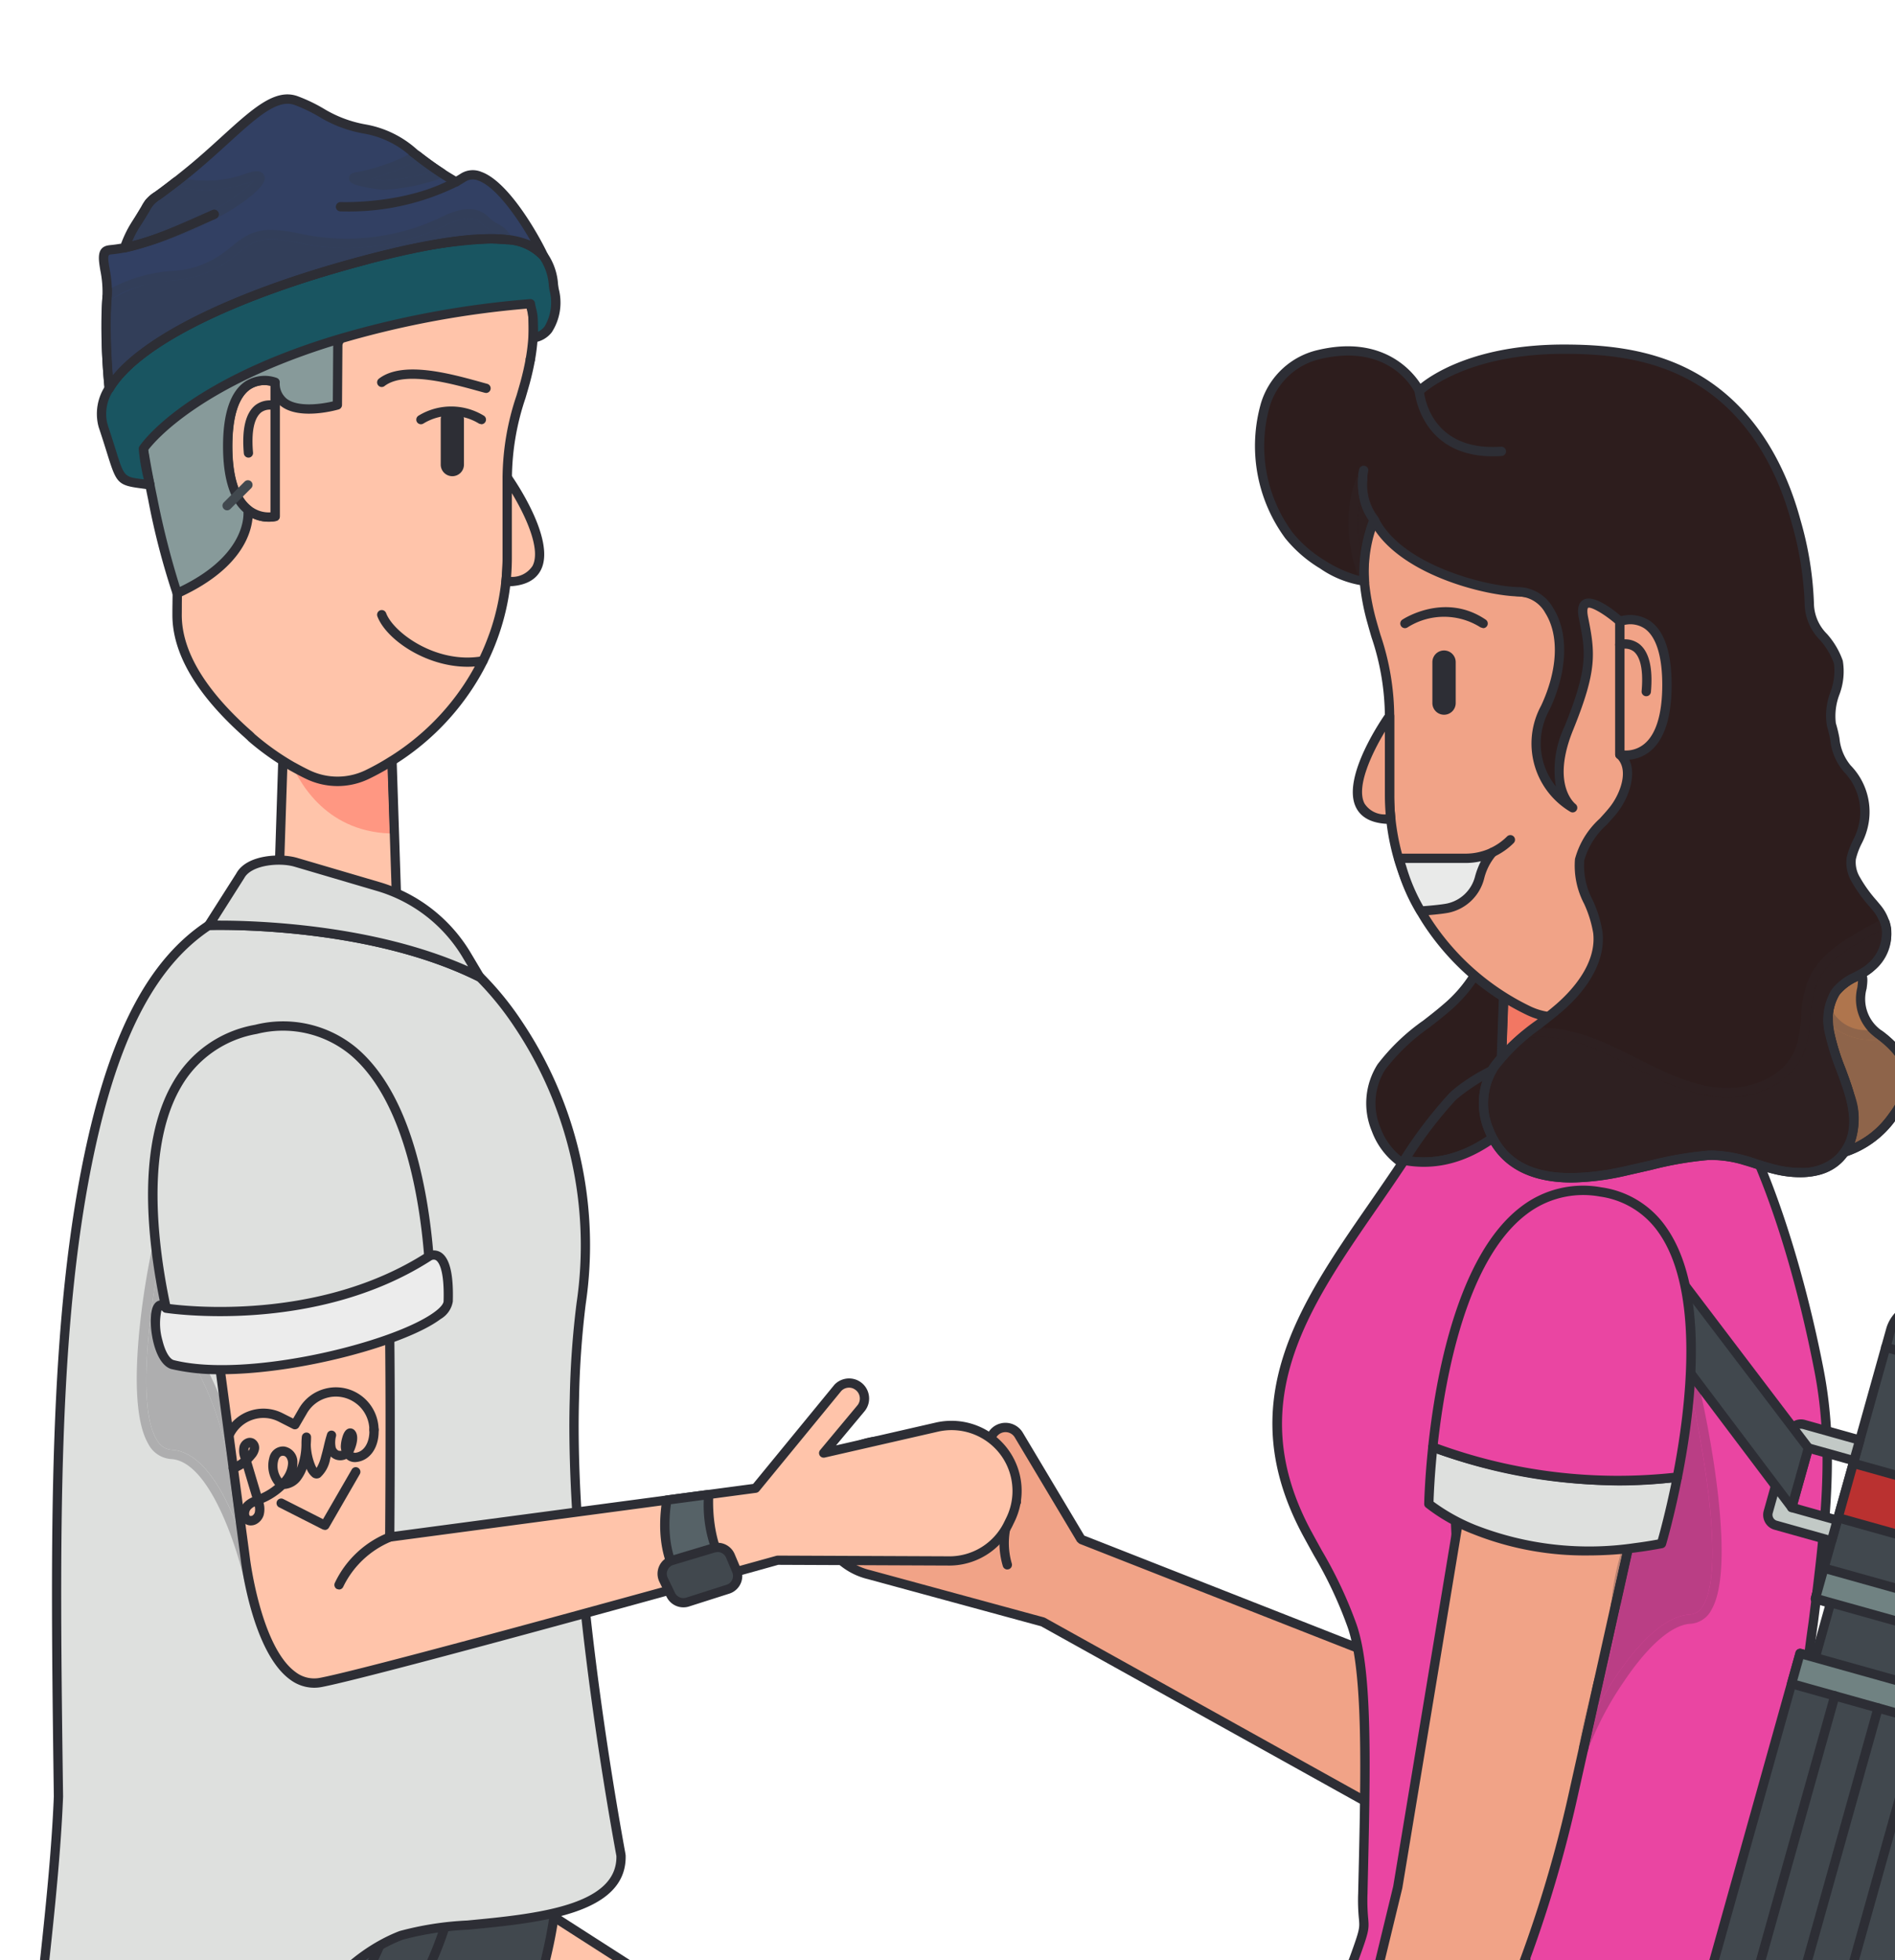 <svg xmlns="http://www.w3.org/2000/svg" xmlns:xlink="http://www.w3.org/1999/xlink" width="166.353" height="172.012" viewBox="0 0 166.353 172.012">
  <defs>
    <clipPath id="clip-path">
      <path id="Trazado_997" data-name="Trazado 997" d="M0,0H166.353V-172.012H0Z" fill="none"/>
    </clipPath>
  </defs>
  <g id="Grupo_876" data-name="Grupo 876" transform="translate(0 172.012)">
    <g id="Grupo_698" data-name="Grupo 698" clip-path="url(#clip-path)">
      <g id="Grupo_691" data-name="Grupo 691" transform="translate(71.898 -38.779)">
        <path id="Trazado_990" data-name="Trazado 990" d="M0,0,.086.438a5.733,5.733,0,0,0,4.319,4.52L19.647,9.1l34.886,19.4c5.339,3.124,9.117,1.559,11.173-2.658,1.466-3,2.16-6.691,3.19-9.859,2.781-8.631,5.164-17.53,8.379-26,2.05-5.418,6.252-13.494.972-18.474-5.883-5.546-12.6-.337-15.471,5.3-2.76,5.413-3.885,11.55-4.963,17.479a140.049,140.049,0,0,0-2.25,20.365L23,1.86,17.54-7.286a1.348,1.348,0,0,0-1.421-.651l-.053.014a1.348,1.348,0,0,0-.926,1.882L17.3-1.424,8.29-6.139a5.734,5.734,0,0,0-6.522.852A5.755,5.755,0,0,0,.194-2.875,5.671,5.671,0,0,0,0,0" fill="#f1a387"/>
      </g>
      <g id="Grupo_692" data-name="Grupo 692" transform="translate(131.598 -8.215)">
        <path id="Trazado_991" data-name="Trazado 991" d="M0,0A10.808,10.808,0,0,1-5.374-1.7L-40.208-21.077-55.4-25.211a6.129,6.129,0,0,1-4.613-4.837l-.085-.439a6.118,6.118,0,0,1,.209-3.081,6.185,6.185,0,0,1,1.682-2.586,6.175,6.175,0,0,1,6.993-.913l7.934,4.153-1.648-3.518a1.777,1.777,0,0,1,.019-1.526,1.747,1.747,0,0,1,1.191-.929l.032-.009a1.777,1.777,0,0,1,1.883.841l5.389,9.022L-4.525-16.5A141.831,141.831,0,0,1-2.289-36.349c1.078-5.943,2.194-12.09,5-17.591,1.594-3.133,4.939-7.048,9.1-7.771a7.918,7.918,0,0,1,7.013,2.363c4.863,4.592,2,11.727-.092,16.937-.276.69-.543,1.353-.778,1.98C15.82-34.8,14.024-28.878,12.284-23.155c-.87,2.864-1.771,5.824-2.7,8.7-.336,1.042-.63,2.117-.943,3.256A38.592,38.592,0,0,1,6.374-4.534,7.564,7.564,0,0,1,1.87-.271,6.374,6.374,0,0,1,0,0M-54.052-36.941a5.358,5.358,0,0,0-3.605,1.39,5.342,5.342,0,0,0-1.458,2.242,5.29,5.29,0,0,0-.184,2.668l.084.437A5.334,5.334,0,0,0-55.2-26l15.258,4.15.09.036L-4.97-2.414c2.515,1.47,4.734,1.927,6.6,1.361a6.793,6.793,0,0,0,4-3.841,38.116,38.116,0,0,0,2.212-6.517c.3-1.1.613-2.234.953-3.29.927-2.875,1.829-5.83,2.693-8.691,1.748-5.737,3.547-11.67,5.7-17.33.234-.63.506-1.3.785-1.993,2.114-5.271,4.745-11.828.288-16.038a7.142,7.142,0,0,0-6.306-2.153c-3.873.673-7.011,4.373-8.521,7.337C.691-48.175-.416-42.088-1.484-36.2A140.306,140.306,0,0,0-3.73-15.9a.4.4,0,0,1-.181.329.407.407,0,0,1-.377.039L-36.844-28.323l-.2-.172-5.464-9.143a.948.948,0,0,0-.994-.46l-.024.005a.939.939,0,0,0-.647.5.937.937,0,0,0-.01.817l2.156,4.613a.4.4,0,0,1-.086.47.413.413,0,0,1-.472.067L-51.6-36.341a5.31,5.31,0,0,0-2.454-.6" fill="#2d2e35"/>
      </g>
      <g id="Grupo_693" data-name="Grupo 693" transform="translate(132.102 -18.575)">
        <path id="Trazado_992" data-name="Trazado 992" d="M0,0A.41.41,0,0,1-.378-.259a10.605,10.605,0,0,0-4.45-4.929A.405.405,0,0,1-5-5.739a.407.407,0,0,1,.553-.174A11.278,11.278,0,0,1,.382-.559a.409.409,0,0,1-.232.53Z" fill="#2d2e35"/>
      </g>
      <g id="Grupo_694" data-name="Grupo 694" transform="translate(88.429 -34.274)">
        <path id="Trazado_993" data-name="Trazado 993" d="M0,0A.412.412,0,0,1-.39-.282,7.074,7.074,0,0,1,.438-6.164a.408.408,0,0,1,.569-.1.41.41,0,0,1,.1.569A6.355,6.355,0,0,0,.388-.538a.409.409,0,0,1-.26.515Z" fill="#2d2e35"/>
      </g>
      <g id="Grupo_695" data-name="Grupo 695" transform="translate(120.807 -72.879)">
        <path id="Trazado_994" data-name="Trazado 994" d="M0,0A6.109,6.109,0,0,0,2.687,3.194a97.69,97.69,0,0,1,8.269-8.5l.228-6.343a21.879,21.879,0,0,1-2.553-1.875,12.193,12.193,0,0,1-2.465,2.841C4.214-8.995,1.925-7.624.462-5.5A5.978,5.978,0,0,0,0,0" fill="#2d1d1d"/>
      </g>
      <g id="Grupo_696" data-name="Grupo 696" transform="translate(123.494 -69.278)">
        <path id="Trazado_995" data-name="Trazado 995" d="M0,0-.2-.053a6.539,6.539,0,0,1-2.865-3.4,6.365,6.365,0,0,1,.506-5.885,18.226,18.226,0,0,1,4.011-3.838c.591-.459,1.2-.931,1.76-1.419a11.613,11.613,0,0,0,2.384-2.741.4.4,0,0,1,.285-.192.4.4,0,0,1,.332.092A21.185,21.185,0,0,0,8.715-15.6a.411.411,0,0,1,.192.363L8.681-8.893a.42.42,0,0,1-.159.308A105.056,105.056,0,0,0,.3-.135.419.419,0,0,1,0,0M6.041-16.511a13.072,13.072,0,0,1-2.3,2.537c-.579.5-1.2.982-1.793,1.445A17.422,17.422,0,0,0-1.888-8.871,5.534,5.534,0,0,0-2.306-3.75,5.788,5.788,0,0,0-.078-.934,107.031,107.031,0,0,1,7.869-9.108L8.08-15.03a21.979,21.979,0,0,1-2.039-1.481" fill="#2d2e35"/>
      </g>
      <g id="Grupo_697" data-name="Grupo 697" transform="translate(123.27 -70.19)">
        <path id="Trazado_996" data-name="Trazado 996" d="M0,0A39.756,39.756,0,0,1,4.258-5.6S7.9-9.178,14.9-9.9C11.209-4.518,6.426,1.2,0,0" fill="#2d1d1d"/>
      </g>
    </g>
    <g id="Grupo_704" data-name="Grupo 704" clip-path="url(#clip-path)">
      <g id="Grupo_699" data-name="Grupo 699" transform="translate(124.997 -69.618)">
        <path id="Trazado_998" data-name="Trazado 998" d="M0,0A9.655,9.655,0,0,1-1.8-.169a.407.407,0,0,1-.3-.242A.4.4,0,0,1-2.067-.8,39.387,39.387,0,0,1,2.239-6.459c.161-.157,3.832-3.69,10.888-4.422a.417.417,0,0,1,.394.195.413.413,0,0,1-.013.442C9.989-5.107,5.669,0,0,0M-1.032-.879C4.5-.235,8.8-4.956,12.311-9.957A18.108,18.108,0,0,0,2.82-5.883a36.555,36.555,0,0,0-3.852,5" fill="#2d2e35"/>
      </g>
      <g id="Grupo_700" data-name="Grupo 700" transform="translate(114.749 -37.445)">
        <path id="Trazado_999" data-name="Trazado 999" d="M0,0C-7.062-13.12,1.515-22.121,8.522-32.745c6.425,1.2,11.209-4.518,14.9-9.9a27.529,27.529,0,0,1,10.129.947c4.461,2.934,8.937,14.8,11.378,27.357,2.586,13.3-2.632,25.419-2.262,48.364a41.324,41.324,0,0,0,1.669,7.47,4.129,4.129,0,0,1-2.779,5.178c-9.321,2.8-25.1,3.683-36.8,1.883a4.011,4.011,0,0,1-3.07-5.568c.987-2.266,2.055-4.622,2.425-5.634,1.377-3.779.689-2.187.773-5.725.246-10.555.489-19.361-.933-23.491A49.673,49.673,0,0,0,0,0" fill="#ea45a2"/>
      </g>
      <g id="Grupo_701" data-name="Grupo 701" transform="translate(132.97 12.447)">
        <path id="Trazado_1000" data-name="Trazado 1000" d="M0,0A90.81,90.81,0,0,1-13.526-.937a4.395,4.395,0,0,1-3.206-2.242,4.386,4.386,0,0,1-.182-3.894c.284-.651.573-1.307.853-1.939.673-1.522,1.308-2.962,1.57-3.67.892-2.46.884-2.544.816-3.361a16.207,16.207,0,0,1-.069-2.235l.017-.758c.233-10,.434-18.629-.931-22.593a36.681,36.681,0,0,0-2.977-6.338c-.3-.543-.616-1.112-.949-1.729-6.281-11.674-.4-20.185,5.838-29.194.894-1.291,1.817-2.626,2.706-3.971a.411.411,0,0,1,.415-.179c6.108,1.14,10.75-4.281,14.482-9.731a.421.421,0,0,1,.3-.176,28.029,28.029,0,0,1,10.283.961l.117.05c4.9,3.227,9.336,16.2,11.552,27.621,1.394,7.163.562,13.821-.487,22.246a174.087,174.087,0,0,0-1.764,26.191A41.689,41.689,0,0,0,26.5-8.525a4.454,4.454,0,0,1-.319,3.456,4.545,4.545,0,0,1-2.728,2.238C17.321-.993,8.552,0,0,0M-17.861-50.083c.331.613.644,1.18.944,1.722A37.939,37.939,0,0,1-13.883-41.9c1.414,4.1,1.219,12.39.976,22.88l-.017.759a16.717,16.717,0,0,0,.059,2.144c.088.971.069,1.165-.859,3.712-.27.734-.878,2.117-1.588,3.719-.276.628-.567,1.286-.849,1.936a3.569,3.569,0,0,0,.144,3.173A3.593,3.593,0,0,0-13.4-1.746C-1.953.017,13.79-.788,23.215-3.617a3.733,3.733,0,0,0,2.242-1.837,3.666,3.666,0,0,0,.264-2.828,40.864,40.864,0,0,1-1.686-7.583,175.336,175.336,0,0,1,1.77-26.3c1.043-8.355,1.869-14.952.5-21.987-2.614-13.468-7.089-24.32-11.148-27.059a27.28,27.28,0,0,0-9.73-.935c-3.5,5.083-7.785,10.086-13.4,10.086a9.91,9.91,0,0,1-1.534-.122c-.846,1.276-1.719,2.54-2.567,3.763-6.085,8.8-11.834,17.106-5.787,28.341" fill="#2d2e35"/>
      </g>
      <g id="Grupo_702" data-name="Grupo 702" transform="translate(162.374 -75.916)">
        <path id="Trazado_1001" data-name="Trazado 1001" d="M0,0C.494,1.76.636,3.5-.468,5.02A8.339,8.339,0,0,0,3.494,2.251c2.4-3.118,2.2-5.234-.95-7.6C-.189-7.4,1.67-9.947.973-10.609a6.017,6.017,0,0,0-2.21,1.573,4.9,4.9,0,0,0-.481,3.8C-1.395-3.592-.514-1.787,0,0Z" fill="#af754d"/>
      </g>
      <g id="Grupo_703" data-name="Grupo 703" transform="translate(161.906 -70.484)">
        <path id="Trazado_1002" data-name="Trazado 1002" d="M0,0A.409.409,0,0,1-.329-.169a.413.413,0,0,1,0-.483C.524-1.833.65-3.274.073-5.32L.065-5.348c-.208-.728-.489-1.472-.753-2.2a20.3,20.3,0,0,1-.961-3.046A5.163,5.163,0,0,1-1.1-14.7,5.079,5.079,0,0,1,.817-16.171c.143-.075.288-.149.425-.225a.413.413,0,0,1,.483.059c.385.368.313.926.229,1.575A3.361,3.361,0,0,0,3.259-11.1C4.931-9.85,5.791-8.666,5.966-7.375c.177,1.312-.355,2.724-1.68,4.445A8.723,8.723,0,0,1,.13-.024ZM.868-5.516A6.712,6.712,0,0,1,.912-1.228a7.7,7.7,0,0,0,2.727-2.2C4.822-4.966,5.306-6.183,5.155-7.264c-.144-1.06-.9-2.073-2.389-3.187a4.2,4.2,0,0,1-1.625-4.416c.023-.174.054-.4.059-.58A4.332,4.332,0,0,0-.434-14.229a4.419,4.419,0,0,0-.413,3.482A19.386,19.386,0,0,0,.079-7.825c.277.744.559,1.512.779,2.278Z" fill="#2d2e35"/>
      </g>
    </g>
    <g id="Grupo_717" data-name="Grupo 717" clip-path="url(#clip-path)">
      <g id="Grupo_705" data-name="Grupo 705" transform="translate(141.464 -86.207)">
        <path id="Trazado_1004" data-name="Trazado 1004" d="M0,0,.433,11.933c0,.071-.045,2.086-5.128,2.086S-9.822,12-9.822,11.933L-9.394,0Z" fill="#f1a387"/>
      </g>
      <g id="Grupo_706" data-name="Grupo 706" transform="translate(136.769 -71.778)">
        <path id="Trazado_1005" data-name="Trazado 1005" d="M0,0C-5.38,0-5.535-2.24-5.535-2.5L-5.1-14.443a.4.4,0,0,1,.405-.391H4.7a.409.409,0,0,1,.409.391L5.536-2.509l0,.013C5.532-2.24,5.381,0,0,0M-4.722-2.479S-4.6-.816,0-.816C4.49-.816,4.71-2.4,4.719-2.5L4.3-14.019H-4.3Z" fill="#2d2e35"/>
      </g>
      <g id="Grupo_707" data-name="Grupo 707" transform="translate(132.393 -83.815)">
        <path id="Trazado_1006" data-name="Trazado 1006" d="M0,0-.128,3.519A29.908,29.908,0,0,1,2.444,1.362L2.6,1.243A6.239,6.239,0,0,1,1.622.868Q.791.464,0,0" fill="#f27763"/>
      </g>
      <g id="Grupo_708" data-name="Grupo 708" transform="translate(131.993 -84.055)">
        <path id="Trazado_1007" data-name="Trazado 1007" d="M0,0-.15,4.187q.207-.219.423-.429L.4.24C.266.161.132.081,0,0" fill="#2d2e35"/>
      </g>
      <g id="Grupo_709" data-name="Grupo 709" transform="translate(144.28 -86.575)">
        <path id="Trazado_1008" data-name="Trazado 1008" d="M0,0-.013.019A22.564,22.564,0,0,1-4.938,3.26a5.893,5.893,0,0,1-2.576.59,5.865,5.865,0,0,1-2.571-.59A21.983,21.983,0,0,1-18.9-4.41a20.468,20.468,0,0,1-2.278-4.626,19.9,19.9,0,0,1-1-4.5,18.665,18.665,0,0,1-.119-2.121V-22.61c0-3.461-.767-5.458-1.548-8.234a20.067,20.067,0,0,1-.667-3.593,9.56,9.56,0,0,1,.86-5.392,13.552,13.552,0,0,0,1.617,1.786c2.523,2.331,6.945,4.714,14.486,4.714,0,0,5.161-1.108,5.469,2.426v11.681A2.888,2.888,0,0,0,.286-19.8s.5,8.683,3.339,10.2C6.688-7.979.354-.418,0,0" fill="#f1a387"/>
      </g>
      <g id="Grupo_710" data-name="Grupo 710" transform="translate(136.766 -82.317)">
        <path id="Trazado_1009" data-name="Trazado 1009" d="M0,0A6.32,6.32,0,0,1-2.751-.63a22.418,22.418,0,0,1-8.973-7.811,20.989,20.989,0,0,1-2.324-4.721,20.394,20.394,0,0,1-1.028-4.588,19.23,19.23,0,0,1-.118-2.163v-6.954a21.973,21.973,0,0,0-1.175-6.9c-.116-.394-.234-.8-.351-1.228a20.124,20.124,0,0,1-.687-3.665,9.761,9.761,0,0,1,.913-5.629.4.4,0,0,1,.328-.209.393.393,0,0,1,.354.162,13.115,13.115,0,0,0,1.57,1.733c2.271,2.1,6.57,4.595,14.169,4.606.4-.079,3.139-.568,4.759.629a2.888,2.888,0,0,1,1.156,2.172v11.36a2.517,2.517,0,0,0,1.7-.546.411.411,0,0,1,.422-.053.41.41,0,0,1,.243.349c.136,2.353.958,8.706,3.121,9.858a1.893,1.893,0,0,1,1.006,1.367c.535,2.8-3.951,8.2-4.5,8.856L7.8-3.966A22.8,22.8,0,0,1,2.754-.63,6.345,6.345,0,0,1,0,0M-16.055-43.322a9.731,9.731,0,0,0-.537,4.594,19.82,19.82,0,0,0,.656,3.518c.118.421.237.823.352,1.216a22.63,22.63,0,0,1,1.21,7.127v6.954a18.868,18.868,0,0,0,.11,2.073,19.722,19.722,0,0,0,.988,4.413A20.269,20.269,0,0,0-11.04-8.891,21.6,21.6,0,0,0-2.393-1.366a5.6,5.6,0,0,0,4.791,0A21.981,21.981,0,0,0,7.2-4.521c1.665-1.965,4.708-6.2,4.331-8.182a1.089,1.089,0,0,0-.587-.8c-2.551-1.359-3.316-7.718-3.5-9.846a3.348,3.348,0,0,1-2.116.268.412.412,0,0,1-.3-.4V-35.16A2.058,2.058,0,0,0,4.2-36.707C2.788-37.753.08-37.192.051-37.186l-.085.01C-7.923-37.176-12.416-39.8-14.8-42a13.942,13.942,0,0,1-1.26-1.322M7.5-4.238H7.5Z" fill="#2d2e35"/>
      </g>
      <g id="Grupo_711" data-name="Grupo 711" transform="translate(126.764 -109.287)">
        <path id="Trazado_1010" data-name="Trazado 1010" d="M0,0A1.023,1.023,0,0,1-1.022-1.023V-4.617A1.023,1.023,0,0,1,0-5.64,1.023,1.023,0,0,1,1.025-4.617v3.594A1.023,1.023,0,0,1,0,0" fill="#2d2e35"/>
      </g>
      <g id="Grupo_712" data-name="Grupo 712" transform="translate(122.103 -100.11)">
        <path id="Trazado_1011" data-name="Trazado 1011" d="M0,0C-6.544-.006-.118-9.074-.118-9.074V-2.12A18.881,18.881,0,0,0,0,0" fill="#f1a387"/>
      </g>
      <g id="Grupo_713" data-name="Grupo 713" transform="translate(122.099 -99.702)">
        <path id="Trazado_1012" data-name="Trazado 1012" d="M0,0H0C-1.535,0-2.559-.479-3.045-1.418c-1.372-2.654,2.434-8.071,2.6-8.3A.414.414,0,0,1,.01-9.874a.41.41,0,0,1,.282.391v6.954A18.851,18.851,0,0,0,.4-.456a.389.389,0,0,1-.1.319A.4.4,0,0,1,0,0M-.527-8.1C-1.649-6.233-3.079-3.267-2.316-1.794A2.1,2.1,0,0,0-.455-.836C-.5-1.385-.527-1.955-.527-2.529Z" fill="#2d2e35"/>
      </g>
      <g id="Grupo_714" data-name="Grupo 714" transform="translate(131.017 -96.806)">
        <path id="Trazado_1013" data-name="Trazado 1013" d="M0,0A.411.411,0,0,1-.3-.134.407.407,0,0,1-.272-.711l.1-.07A5.111,5.111,0,0,0,1.281-1.8a.412.412,0,0,1,.578,0,.41.41,0,0,1,0,.581A5.987,5.987,0,0,1,.189-.043Z" fill="#2d2e35"/>
      </g>
      <g id="Grupo_715" data-name="Grupo 715" transform="translate(131.017 -97.211)">
        <path id="Trazado_1014" data-name="Trazado 1014" d="M0,0A5.339,5.339,0,0,0-1.132,2.222,3.677,3.677,0,0,1-3.934,4.9,22.89,22.89,0,0,1-6.3,5.151,19.611,19.611,0,0,1-8.235.524h5.879A5.634,5.634,0,0,0,0,0" fill="#e9eae9"/>
      </g>
      <g id="Grupo_716" data-name="Grupo 716" transform="translate(124.721 -91.649)">
        <path id="Trazado_1015" data-name="Trazado 1015" d="M0,0A.407.407,0,0,1-.34-.185,15.854,15.854,0,0,1-2.059-4.116c-.089-.261-.175-.524-.267-.788a.408.408,0,0,1,.054-.372.4.4,0,0,1,.334-.171H3.941a5.234,5.234,0,0,0,2.188-.486.408.408,0,0,1,.513.145.411.411,0,0,1-.062.523A4.994,4.994,0,0,0,5.56-3.236,4.079,4.079,0,0,1,2.444-.262C1.76-.129.529-.037.027,0ZM-1.37-4.629l.086.253A16.059,16.059,0,0,0,.216-.835c.9-.068,1.665-.152,2.069-.232A3.241,3.241,0,0,0,4.767-3.448a6.9,6.9,0,0,1,.512-1.334,5.843,5.843,0,0,1-1.338.153Z" fill="#2d2e35"/>
      </g>
    </g>
    <g id="Grupo_725" data-name="Grupo 725" clip-path="url(#clip-path)">
      <g id="Grupo_718" data-name="Grupo 718" transform="translate(130.195 -116.885)">
        <path id="Trazado_1017" data-name="Trazado 1017" d="M0,0-.229-.071a5.983,5.983,0,0,0-6.4,0A.41.41,0,0,1-7.2-.178a.408.408,0,0,1,.109-.568c.037-.025,3.7-2.456,7.321,0a.407.407,0,0,1,.109.568A.4.4,0,0,1,0,0" fill="#2d2e35"/>
      </g>
      <g id="Grupo_719" data-name="Grupo 719" transform="translate(160.963 -81.822)">
        <path id="Trazado_1018" data-name="Trazado 1018" d="M0,0Q.038.285.1.591a20.065,20.065,0,0,0,.924,2.921c.278.744.563,1.513.781,2.278l.008.021a6.749,6.749,0,0,1,.049,4.3,7.7,7.7,0,0,0,2.722-2.2c.12-.156.232-.308.338-.457A5.987,5.987,0,0,0,6.1,4.842V4.088A4.905,4.905,0,0,0,3.924,1.055c-.079,0-.158,0-.239,0A5.635,5.635,0,0,1,0,0" fill="#8e644a"/>
      </g>
      <g id="Grupo_720" data-name="Grupo 720" transform="translate(165.882 -74.37)">
        <path id="Trazado_1019" data-name="Trazado 1019" d="M0,0C-.1.149-.218.3-.337.457-.218.3-.1.149,0,0" fill="#2d2e35"/>
      </g>
      <g id="Grupo_721" data-name="Grupo 721" transform="translate(167.061 -76.979)">
        <path id="Trazado_1020" data-name="Trazado 1020" d="M0,0A5.987,5.987,0,0,1-1.179,2.61,6,6,0,0,0,0,.02ZM-6.133-6.162A6.01,6.01,0,0,0-6.1-4.842,5.635,5.635,0,0,0-2.413-3.785c.081,0,.161,0,.239,0A4.9,4.9,0,0,1,0-.754V-.768C-.144-1.829-.9-2.842-2.39-3.956a5.009,5.009,0,0,1-.74-.674,3.378,3.378,0,0,1-3-1.532" fill="#8e644a"/>
      </g>
      <g id="Grupo_722" data-name="Grupo 722" transform="translate(167.061 -76.959)">
        <path id="Trazado_1021" data-name="Trazado 1021" d="M0,0A6.01,6.01,0,0,1-1.179,2.59q-.158.224-.338.456a7.674,7.674,0,0,1-2.722,2.2A4.719,4.719,0,0,1-4.819,6.3c-.024.033-.049.067-.075.1A8.693,8.693,0,0,0-.87,3.545,12.148,12.148,0,0,0,0,2.27ZM-3.13-4.65a5.065,5.065,0,0,0,.74.674C-.9-2.862-.144-1.849,0-.789V-2.8A8.859,8.859,0,0,0-1.79-4.545a.438.438,0,0,0-.258-.082c-.109,0-.215,0-.319,0-.269,0-.523-.01-.763-.027" fill="#2d2e35"/>
      </g>
      <g id="Grupo_723" data-name="Grupo 723" transform="translate(177.025 -26.742)">
        <path id="Trazado_1022" data-name="Trazado 1022" d="M0,0-1.338,4.781l1.332.374L-23.188,87.936a2.941,2.941,0,0,1-3.623,2.036l-13.345-3.739a2.936,2.936,0,0,1-2.035-3.62L-19.008-.167l1.331.374,1.338-4.781-1.331-.375,6.614-23.61A2.934,2.934,0,0,1-7.439-30.6l13.348,3.74a2.932,2.932,0,0,1,2.038,3.619L1.332.375Z" fill="#41484e"/>
      </g>
      <g id="Grupo_724" data-name="Grupo 724" transform="translate(151.012 63.749)">
        <path id="Trazado_1023" data-name="Trazado 1023" d="M0,0A3.361,3.361,0,0,1-.906-.125L-14.254-3.864a3.315,3.315,0,0,1-2.014-1.583,3.328,3.328,0,0,1-.3-2.54L6.611-90.77a.411.411,0,0,1,.2-.247.419.419,0,0,1,.311-.037l.937.263,1.118-3.99-.94-.264a.411.411,0,0,1-.283-.506l6.615-23.61a3.346,3.346,0,0,1,4.122-2.319l13.35,3.738a3.356,3.356,0,0,1,2.32,4.125l-6.615,23.61a.417.417,0,0,1-.193.248.44.44,0,0,1-.313.037l-.937-.263-1.116,3.991.939.264a.408.408,0,0,1,.244.191.412.412,0,0,1,.038.313L3.22-2.445A3.33,3.33,0,0,1,1.639-.432,3.322,3.322,0,0,1,0,0M7.288-90.156-15.783-7.767a2.51,2.51,0,0,0,.229,1.92,2.5,2.5,0,0,0,1.521,1.2L-.684-.914a2.508,2.508,0,0,0,1.921-.231A2.523,2.523,0,0,0,2.431-2.666L25.5-85.052l-.937-.263a.422.422,0,0,1-.245-.193.406.406,0,0,1-.038-.312L25.62-90.6a.408.408,0,0,1,.195-.247.434.434,0,0,1,.311-.038l.937.263,6.5-23.216a2.532,2.532,0,0,0-1.753-3.116l-13.346-3.737a2.528,2.528,0,0,0-3.113,1.752l-6.5,23.216.938.263a.41.41,0,0,1,.283.5L8.73-90.176a.406.406,0,0,1-.191.249.43.43,0,0,1-.313.034Z" fill="#2d2e35"/>
      </g>
    </g>
    <g id="Grupo_726" data-name="Grupo 726" transform="translate(161.351 -38.817)">
      <path id="Trazado_1025" data-name="Trazado 1025" d="M0,0,5,1.4V-3.754L1.338-4.78Z" fill="#ba3130"/>
    </g>
    <g id="Grupo_728" data-name="Grupo 728" clip-path="url(#clip-path)">
      <g id="Grupo_727" data-name="Grupo 727" transform="translate(180.357 -33.083)">
        <path id="Trazado_1026" data-name="Trazado 1026" d="M0,0-.11-.016-19.118-5.339a.406.406,0,0,1-.281-.5l1.338-4.781a.4.4,0,0,1,.191-.247.432.432,0,0,1,.311-.038L1.449-5.584A.424.424,0,0,1,1.7-5.39a.436.436,0,0,1,.039.31L.394-.3A.413.413,0,0,1,0,0M-18.5-6.017-.285-.915.833-4.906l-18.217-5.1Z" fill="#2d2e35"/>
      </g>
    </g>
    <g id="Grupo_729" data-name="Grupo 729" transform="translate(157.273 -24.25)">
      <path id="Trazado_1028" data-name="Trazado 1028" d="M0,0,9.08,2.544V-.324L.744-2.659Z" fill="#708282"/>
    </g>
    <g id="Grupo_731" data-name="Grupo 731" clip-path="url(#clip-path)">
      <g id="Grupo_730" data-name="Grupo 730" transform="translate(176.274 -18.518)">
        <path id="Trazado_1029" data-name="Trazado 1029" d="M0,0-.111-.014l-19-5.324a.408.408,0,0,1-.282-.5l.744-2.662a.414.414,0,0,1,.195-.247.422.422,0,0,1,.312-.037l19,5.324a.41.41,0,0,1,.282.5L.4-.3A.416.416,0,0,1,.2-.052ZM-18.5-6.016-.282-.913.244-2.786l-18.218-5.1Z" fill="#2d2e35"/>
      </g>
    </g>
    <g id="Grupo_732" data-name="Grupo 732" transform="translate(159.367 -31.736)">
      <path id="Trazado_1031" data-name="Trazado 1031" d="M0,0,6.986,1.956V-.913L.745-2.661Z" fill="#708282"/>
    </g>
    <g id="Grupo_739" data-name="Grupo 739" clip-path="url(#clip-path)">
      <g id="Grupo_733" data-name="Grupo 733" transform="translate(178.371 -26.004)">
        <path id="Trazado_1032" data-name="Trazado 1032" d="M0,0-.111-.016l-19-5.321a.412.412,0,0,1-.284-.5L-18.65-8.5a.407.407,0,0,1,.195-.248.42.42,0,0,1,.31-.036l19,5.321a.412.412,0,0,1,.281.506L.4-.3A.417.417,0,0,1,.2-.053ZM-18.5-6.015l18.22,5.1L.243-2.787l-18.217-5.1Z" fill="#2d2e35"/>
      </g>
      <g id="Grupo_734" data-name="Grupo 734" transform="translate(184.544 -48.043)">
        <path id="Trazado_1033" data-name="Trazado 1033" d="M0,0-.113-.015l-19-5.321a.412.412,0,0,1-.283-.506.409.409,0,0,1,.5-.283L.111-.8a.41.41,0,0,1,.283.5A.41.41,0,0,1,0,0" fill="#2d2e35"/>
      </g>
      <g id="Grupo_735" data-name="Grupo 735" transform="translate(152.093 53.184)">
        <path id="Trazado_1034" data-name="Trazado 1034" d="M0,0-.108-.015a.412.412,0,0,1-.286-.5L19.988-73.284a.407.407,0,0,1,.5-.285.407.407,0,0,1,.284.5L.4-.3A.412.412,0,0,1,0,0" fill="#2d2e35"/>
      </g>
      <g id="Grupo_736" data-name="Grupo 736" transform="translate(148.294 52.118)">
        <path id="Trazado_1035" data-name="Trazado 1035" d="M0,0-.111-.013A.412.412,0,0,1-.394-.52l20.38-72.763a.406.406,0,0,1,.5-.285.408.408,0,0,1,.283.5L.4-.3A.408.408,0,0,1,0,0" fill="#2d2e35"/>
      </g>
      <g id="Grupo_737" data-name="Grupo 737" transform="translate(144.494 51.055)">
        <path id="Trazado_1036" data-name="Trazado 1036" d="M0,0-.11-.014A.41.41,0,0,1-.394-.52L19.985-73.285a.406.406,0,0,1,.5-.284.413.413,0,0,1,.289.506L.392-.3A.407.407,0,0,1,0,0" fill="#2d2e35"/>
      </g>
      <g id="Grupo_738" data-name="Grupo 738" transform="translate(140.693 49.992)">
        <path id="Trazado_1037" data-name="Trazado 1037" d="M0,0-.111-.016A.412.412,0,0,1-.4-.52L19.983-73.287a.417.417,0,0,1,.506-.286.411.411,0,0,1,.284.507L.4-.3A.411.411,0,0,1,0,0" fill="#2d2e35"/>
      </g>
    </g>
    <g id="Grupo_742" data-name="Grupo 742" clip-path="url(#clip-path)">
      <g id="Grupo_740" data-name="Grupo 740" transform="translate(158.752 -44.935)">
        <path id="Trazado_1039" data-name="Trazado 1039" d="M0,0-1.464,5.218l4,1.123-.51,1.81L-2.876,6.777a.946.946,0,0,1-.654-1.16l1.969-7.031A.941.941,0,0,1-.4-2.067L4.506-.692,4,1.118Z" fill="#c2c9c6"/>
      </g>
      <g id="Grupo_741" data-name="Grupo 741" transform="translate(160.782 -36.373)">
        <path id="Trazado_1040" data-name="Trazado 1040" d="M0,0-.108-.017-5.017-1.391a1.338,1.338,0,0,1-.812-.639,1.356,1.356,0,0,1-.124-1.024l1.967-7.032a1.352,1.352,0,0,1,.641-.814,1.341,1.341,0,0,1,1.025-.124L2.588-9.648a.41.41,0,0,1,.284.5l-.51,1.813a.4.4,0,0,1-.192.247.413.413,0,0,1-.308.035L-1.747-8.06l-1.24,4.433,3.6,1.011a.409.409,0,0,1,.285.5L.394-.3A.429.429,0,0,1,.2-.053ZM-2.683-10.255a.526.526,0,0,0-.26.068.546.546,0,0,0-.254.319L-5.166-2.835a.53.53,0,0,0,.052.4.516.516,0,0,0,.316.253L-.283-.914,0-1.939l-3.607-1.01a.41.41,0,0,1-.282-.506l1.462-5.219a.407.407,0,0,1,.5-.284l3.609,1.01L1.972-8.97-2.54-10.235Z" fill="#2d2e35"/>
      </g>
    </g>
    <g id="Grupo_743" data-name="Grupo 743" transform="translate(142.438 -66.406)">
      <path id="Trazado_1042" data-name="Trazado 1042" d="M0,0,16.315,21.471l-1.464,5.217L-3.491,2.36Z" fill="#41484e"/>
    </g>
    <g id="Grupo_745" data-name="Grupo 745" clip-path="url(#clip-path)">
      <g id="Grupo_744" data-name="Grupo 744" transform="translate(157.289 -39.307)">
        <path id="Trazado_1043" data-name="Trazado 1043" d="M0,0A.4.4,0,0,1-.327-.165L-18.665-24.493a.393.393,0,0,1-.079-.314.421.421,0,0,1,.172-.272l3.492-2.36a.416.416,0,0,1,.558.09L1.787-5.876a.4.4,0,0,1,.067.357L.394-.3a.408.408,0,0,1-.317.292ZM-17.756-24.641-.173-1.317,1.014-5.544l-15.954-21Z" fill="#2d2e35"/>
      </g>
    </g>
    <g id="Grupo_746" data-name="Grupo 746" transform="translate(129.347)">
      <path id="Trazado_1045" data-name="Trazado 1045" d="M0,0H4.593L3.067-36.783l-4.642-1.76Z" fill="#41484e"/>
    </g>
    <g id="Grupo_750" data-name="Grupo 750" clip-path="url(#clip-path)">
      <g id="Grupo_747" data-name="Grupo 747" transform="translate(131.488 52.806)">
        <path id="Trazado_1046" data-name="Trazado 1046" d="M0,0-.157-.031a.408.408,0,0,1-.25-.362l-3.717-90.94a.407.407,0,0,1,.168-.351.415.415,0,0,1,.384-.051l4.64,1.763a.41.41,0,0,1,.265.365l3.52,84.8a.411.411,0,0,1-.1.277L3.443-2.961l-.04.042L.273-.1A.411.411,0,0,1,0,0M-3.282-90.751.376-1.3,2.834-3.509,4.027-4.936.527-89.3Z" fill="#2d2e35"/>
      </g>
      <g id="Grupo_748" data-name="Grupo 748" transform="translate(143.738 -39.717)">
        <path id="Trazado_1047" data-name="Trazado 1047" d="M0,0-5.671,25.405a112.079,112.079,0,0,1-6.21,19.35l-11.751,27.69L-25.347,87.71a5.924,5.924,0,0,1-3.993,5.071l-.441.147a5.827,5.827,0,0,1-2.964.21,5.854,5.854,0,0,1-2.692-1.252,5.92,5.92,0,0,1-1.811-6.545l3.517-9.89-4.411,2.881a1.389,1.389,0,0,1-2.053-.679l-.023-.051a1.4,1.4,0,0,1,.463-1.544l9.894-6.354,8.826-36.366L-14.3-7.322Z" fill="#f1a387"/>
      </g>
      <g id="Grupo_749" data-name="Grupo 749" transform="translate(112.078 53.929)">
        <path id="Trazado_1048" data-name="Trazado 1048" d="M0,0A6.528,6.528,0,0,1-1.159-.1a6.333,6.333,0,0,1-2.879-1.34,6.347,6.347,0,0,1-1.935-7l3.11-8.747-3.4,2.216a1.8,1.8,0,0,1-1.545.2,1.781,1.781,0,0,1-1.111-1.073l-.016-.029a1.824,1.824,0,0,1,.583-2.034L1.441-24.2,10.225-60.4l6.733-40.633a.4.4,0,0,1,.219-.3.406.406,0,0,1,.37,0l14.3,7.322a.413.413,0,0,1,.216.456l-5.675,25.4a112.351,112.351,0,0,1-6.232,19.424L8.428-21.1,6.714-5.893A6.328,6.328,0,0,1,2.454-.479l-.449.147A6.124,6.124,0,0,1,0,0M-2.071-18.606l.252.088a.41.41,0,0,1,.131.458L-5.2-8.168a5.53,5.53,0,0,0,1.689,6.1,5.449,5.449,0,0,0,2.5,1.161,5.451,5.451,0,0,0,2.761-.194l.444-.149A5.518,5.518,0,0,0,5.9-5.974L7.622-21.248l.031-.115L19.4-49.05a111.741,111.741,0,0,0,6.186-19.282l5.6-25.1-13.518-6.921L11.025-60.242,2.2-23.844a.406.406,0,0,1-.177.248l-9.893,6.351a.989.989,0,0,0-.3,1.07l.01.014a.983.983,0,0,0,.619.608.963.963,0,0,0,.837-.106L-2.3-18.538Z" fill="#2d2e35"/>
      </g>
    </g>
    <g id="Grupo_761" data-name="Grupo 761" clip-path="url(#clip-path)">
      <g id="Grupo_751" data-name="Grupo 751" transform="translate(148.552 -49.301)">
        <path id="Trazado_1050" data-name="Trazado 1050" d="M0,0A27.63,27.63,0,0,1-3.129,8.391,34.873,34.873,0,0,0-5.04,12.479L-6.318,18.2A65.116,65.116,0,0,1-7.779,24.8c-.037.146-.074.293-.11.44l-.4,1.8c1.872-3.411,5.054-7.891,8.085-8.06a1.378,1.378,0,0,0,1.1-.685C2.9,15.305.978,4.53,0,0" fill="#ba3e85"/>
      </g>
      <g id="Grupo_752" data-name="Grupo 752" transform="translate(140.663 -24.065)">
        <path id="Trazado_1051" data-name="Trazado 1051" d="M0,0C-.165.658-.331,1.317-.483,1.948L-.4,1.8ZM2.849-12.757A22.394,22.394,0,0,0,1.576-7.083c0,.016,0,.033,0,.051Z" fill="#2d2e35"/>
      </g>
      <g id="Grupo_753" data-name="Grupo 753" transform="translate(142.234 -31.098)">
        <path id="Trazado_1052" data-name="Trazado 1052" d="M0,0-1.571,7.032c.037-.147.074-.293.11-.439A64.9,64.9,0,0,0,0,0M5.794-20.225A26.011,26.011,0,0,1,2.461-10.19c-.221.424-.444.85-.663,1.286a.412.412,0,0,1,.107.376l-.626,2.8A34.712,34.712,0,0,1,3.19-9.812,27.615,27.615,0,0,0,6.318-18.2C7.3-13.674,9.223-2.9,7.211.088a1.376,1.376,0,0,1-1.1.685C3.08.942-.1,5.423-1.973,8.834L-2.8,12.55A28.339,28.339,0,0,1,.317,6.662C2.454,3.484,4.53,1.683,6.154,1.59A2.242,2.242,0,0,0,8.023.329c2-3.5.089-14.281-.921-18.82Z" fill="#ba3e85"/>
      </g>
      <g id="Grupo_754" data-name="Grupo 754" transform="translate(148.766 -51.7)">
        <path id="Trazado_1053" data-name="Trazado 1053" d="M0,0,.027.036A.307.307,0,0,0,0,0" fill="#3d4148"/>
      </g>
      <g id="Grupo_755" data-name="Grupo 755" transform="translate(148.452 -51.846)">
        <path id="Trazado_1054" data-name="Trazado 1054" d="M0,0A.364.364,0,0,0-.074.007.415.415,0,0,0-.405.363C-.411.417-.418.47-.424.523L.883,2.257A19.17,19.17,0,0,0,.365.223.35.35,0,0,0,.341.181L.313.145A.41.41,0,0,0,0,0" fill="#2d2e35"/>
      </g>
      <g id="Grupo_756" data-name="Grupo 756" transform="translate(139.84 -24.143)">
        <path id="Trazado_1055" data-name="Trazado 1055" d="M0,0C-.565,2.247-1.079,4.321-1.234,5.529ZM2.872-12.859A23.417,23.417,0,0,0,1.59-7.118Z" fill="#bd8472"/>
      </g>
      <g id="Grupo_757" data-name="Grupo 757" transform="translate(144.032 -40.002)">
        <path id="Trazado_1056" data-name="Trazado 1056" d="M0,0A27.694,27.694,0,0,0-1.32,3L-2.6,8.741l0,.029A65.149,65.149,0,0,1-4.05,15.3c-.048.189-.095.377-.142.562l-1.234,5.529,0,.026a.407.407,0,0,0,.341.456l.063.006a.409.409,0,0,0,.4-.33.845.845,0,0,1,.022-.091l.83-3.717-.081.147c.152-.631.318-1.29.483-1.948L-1.8,8.9c0-.017,0-.034,0-.05A22.381,22.381,0,0,1-.519,3.18L.107.376A.412.412,0,0,0,0,0" fill="#2d2e35"/>
      </g>
      <g id="Grupo_758" data-name="Grupo 758" transform="translate(125.778 -45.009)">
        <path id="Trazado_1057" data-name="Trazado 1057" d="M0,0C-.312,2.95-.35,4.978-.35,4.978A15.83,15.83,0,0,0,3.643,7.231,27.621,27.621,0,0,0,17.784,8.824c.745-.093,1.506-.213,2.3-.363,0,0,.711-2.391,1.388-5.835A47.09,47.09,0,0,1,0,0" fill="#dee0de"/>
      </g>
      <g id="Grupo_759" data-name="Grupo 759" transform="translate(139.422 -35.507)">
        <path id="Trazado_1058" data-name="Trazado 1058" d="M0,0A26.538,26.538,0,0,1-10.158-1.895a16.066,16.066,0,0,1-4.1-2.321.385.385,0,0,1-.141-.315c0-.022.041-2.079.352-5.015a.386.386,0,0,1,.185-.3.4.4,0,0,1,.354-.043A46.136,46.136,0,0,0,7.771-7.284a.407.407,0,0,1,.35.128.4.4,0,0,1,.1.358C7.551-3.371,6.833-.95,6.827-.927a.415.415,0,0,1-.314.287c-.745.141-1.5.263-2.322.371A33.524,33.524,0,0,1,0,0M-13.58-4.718A16.7,16.7,0,0,0-9.848-2.649,27.355,27.355,0,0,0,4.09-1.082c.707-.09,1.37-.195,2.022-.316.182-.637.69-2.508,1.2-5A46.971,46.971,0,0,1-13.293-8.95c-.208,2.12-.269,3.695-.287,4.232" fill="#2d2e35"/>
      </g>
      <g id="Grupo_760" data-name="Grupo 760" transform="translate(147.247 -42.383)">
        <path id="Trazado_1059" data-name="Trazado 1059" d="M0,0C1.672-8.5,3.142-23.457-6.729-25.024c-10.763-1.711-13.859,14.05-14.74,22.4A47.09,47.09,0,0,0,0,0" fill="#ea45a2"/>
      </g>
    </g>
    <g id="Grupo_765" data-name="Grupo 765" clip-path="url(#clip-path)">
      <g id="Grupo_762" data-name="Grupo 762" transform="translate(142.065 -41.645)">
        <path id="Trazado_1061" data-name="Trazado 1061" d="M0,0A50.024,50.024,0,0,1-16.42-2.978a.407.407,0,0,1-.273-.431c.633-6.018,2.535-16.751,8.108-21.022a8.935,8.935,0,0,1,7.1-1.736,8.307,8.307,0,0,1,5.717,3.541C7.888-17.392,6.985-7.793,5.582-.66a.414.414,0,0,1-.351.326A40.774,40.774,0,0,1,0,0M5.181-.74h0ZM-15.848-3.647A46.084,46.084,0,0,0,4.833-1.11c1.115-5.766,2.345-15.874-1.27-21.047a7.509,7.509,0,0,0-5.174-3.2,8.166,8.166,0,0,0-6.475,1.577c-5.237,4.012-7.1,14.193-7.762,20.134" fill="#2d2e35"/>
      </g>
      <g id="Grupo_763" data-name="Grupo 763" transform="translate(113.144 -125.033)">
        <path id="Trazado_1062" data-name="Trazado 1062" d="M0,0A11.225,11.225,0,0,0,2.946,2.558,8.778,8.778,0,0,0,6.625,4.021a12.765,12.765,0,0,1,.863-5.392C9.7,3.1,17.5,4.943,20.24,4.96s5.012,4.314,2.279,10.164a6.6,6.6,0,0,0,2.394,8.791c-.3-.248-2.315-2.1-.344-6.969,2.132-5.242,1.9-6.688,1.291-9.724s3.2.333,3.2.333V19.236c1.29,1.195.5,3.566-.61,4.928s-2.627,2.572-2.927,4.305c-.377,2.189,1.352,4.191,1.6,6.4.285,2.563-1.46,4.916-3.409,6.6s-4.238,3.058-5.7,5.178a5.975,5.975,0,0,0-.462,5.5c1.937,4.933,7.512,4.573,11.849,3.661l.566-.123c.6-.136,1.194-.278,1.791-.414a31,31,0,0,1,5.03-.867c2.129-.146,4.01.794,6.064,1.273,1.912.441,4.18.373,5.515-1.062a4.5,4.5,0,0,0,.393-.486c1.1-1.522.961-3.259.468-5.023-.514-1.783-1.4-3.589-1.718-5.235a4.9,4.9,0,0,1,.481-3.8,6.018,6.018,0,0,1,2.21-1.572,4.982,4.982,0,0,0,.919-.637,3.61,3.61,0,0,0,.5-5.147A15.38,15.38,0,0,1,49.761,30.2a2.9,2.9,0,0,1-.4-1.779l.014-.1c.229-1.117.99-2.01,1.122-3.21a5.435,5.435,0,0,0-1.472-4.629c-1.05-1.05-.969-2.549-1.4-3.866-.464-1.433,1.08-4.033.614-5.486-.694-2.174-2.531-2.785-2.548-4.976a29.979,29.979,0,0,0-1.177-7.393c-1.4-5.21-4.3-10.072-9.135-12.73-3.489-1.917-7.35-2.365-11.267-2.365-.88,0-1.706.037-2.484.1-7.224.578-10.182,3.569-10.182,3.569s-2.173-4.74-8.733-3.215C-4.193-14.28-3.539-4.39,0,0" fill="#2d1d1d"/>
      </g>
      <g id="Grupo_764" data-name="Grupo 764" transform="translate(137.97 -68.239)">
        <path id="Trazado_1063" data-name="Trazado 1063" d="M0,0C-2.933,0-6.231-.863-7.653-4.491a6.36,6.36,0,0,1,.505-5.884,18.186,18.186,0,0,1,4.016-3.839c.586-.458,1.192-.93,1.757-1.418,1.352-1.171,3.569-3.537,3.266-6.247a10.111,10.111,0,0,0-.8-2.579,7.185,7.185,0,0,1-.8-3.937A7.347,7.347,0,0,1,2.46-31.93c.283-.311.58-.634.842-.959.935-1.14,1.785-3.32.652-4.369a.4.4,0,0,1-.132-.3v-11.5c-1.068-.914-2.19-1.51-2.39-1.367,0,0-.122.142,0,.768.644,3.2.82,4.708-1.311,9.961-1.871,4.607,0,6.315.223,6.494a.41.41,0,0,1,.073.555.4.4,0,0,1-.545.111,6.968,6.968,0,0,1-2.553-9.313c1.464-3.131,1.6-6.171.361-8.134a2.785,2.785,0,0,0-2.272-1.446c-2.745-.02-9.914-1.717-12.658-5.773a12.1,12.1,0,0,0-.547,4.392.406.406,0,0,1-.107.31.409.409,0,0,1-.3.132,8.889,8.889,0,0,1-3.89-1.521,11.614,11.614,0,0,1-3.055-2.653A13.673,13.673,0,0,1-27.27-68.41a6.813,6.813,0,0,1,5.063-4.662c5.546-1.287,8.148,1.773,8.933,2.98,1.033-.825,4.137-2.872,10.044-3.344.823-.068,1.672-.1,2.518-.1,3.289,0,7.568.275,11.462,2.415,5.662,3.112,8.2,8.777,9.335,12.982a29.88,29.88,0,0,1,1.188,7.495,3.862,3.862,0,0,0,1.144,2.511A7.039,7.039,0,0,1,23.8-45.789a5.755,5.755,0,0,1-.3,2.981,5.261,5.261,0,0,0-.31,2.5A12.5,12.5,0,0,1,23.506-39a4.358,4.358,0,0,0,.984,2.4,5.842,5.842,0,0,1,1.592,4.966,6.154,6.154,0,0,1-.628,1.9,6.1,6.1,0,0,0-.5,1.339l-.008.042a2.537,2.537,0,0,0,.353,1.563,11.909,11.909,0,0,0,1.482,2.058c.118.141.232.276.333.4a4.024,4.024,0,0,1-.54,5.709,5.269,5.269,0,0,1-.994.693l-.442.236A4.322,4.322,0,0,0,23.5-16.474a4.419,4.419,0,0,0-.413,3.482,19.272,19.272,0,0,0,.926,2.922c.277.744.559,1.512.779,2.278a5.984,5.984,0,0,1-.527,5.377,5.176,5.176,0,0,1-.421.518C22.084,0,19.123-.435,17.935-.712c-.643-.149-1.273-.343-1.879-.532a10.946,10.946,0,0,0-4.065-.729,30.428,30.428,0,0,0-4.962.858L4.665-.577A22.579,22.579,0,0,1,0,0M4.642-37.727c1.343,1.448.42,3.975-.705,5.357-.276.34-.579.671-.874.991A6.639,6.639,0,0,0,1.1-28.255a6.455,6.455,0,0,0,.754,3.487,10.551,10.551,0,0,1,.852,2.8c.262,2.285-1,4.754-3.542,6.957-.58.5-1.2.982-1.794,1.444A17.463,17.463,0,0,0-6.476-9.91a5.528,5.528,0,0,0-.415,5.121C-5.455-1.13-1.838-.048,4.493-1.379l2.351-.536a31.509,31.509,0,0,1,5.093-.877,11.879,11.879,0,0,1,4.361.766c.594.185,1.207.374,1.821.519,1.052.241,3.654.636,5.129-.943a4.47,4.47,0,0,0,.353-.44c.858-1.186.985-2.629.407-4.679-.21-.733-.493-1.487-.76-2.219a20.424,20.424,0,0,1-.962-3.046,5.163,5.163,0,0,1,.549-4.114,5.079,5.079,0,0,1,1.918-1.468c.143-.075.287-.149.425-.225a4.435,4.435,0,0,0,.845-.587,3.256,3.256,0,0,0,.457-4.585c-.1-.122-.211-.254-.329-.392a12.641,12.641,0,0,1-1.581-2.2,3.318,3.318,0,0,1-.441-2.006l.013-.1.008-.04a6.919,6.919,0,0,1,.56-1.516,5.4,5.4,0,0,0,.556-1.655,5.042,5.042,0,0,0-1.355-4.3A5.052,5.052,0,0,1,22.7-38.845a10.666,10.666,0,0,0-.291-1.211,5.7,5.7,0,0,1,.3-2.962,5.344,5.344,0,0,0,.316-2.522,6.345,6.345,0,0,0-1.248-2.085,4.608,4.608,0,0,1-1.32-3.016,29.2,29.2,0,0,0-1.163-7.288c-1.09-4.052-3.527-9.5-8.936-12.476-3.736-2.053-7.877-2.316-11.07-2.316-.826,0-1.653.033-2.452.1-6.96.556-9.892,3.419-9.924,3.449a.409.409,0,0,1-.36.114.4.4,0,0,1-.3-.233c-.084-.178-2.135-4.409-8.272-2.986a6.058,6.058,0,0,0-4.474,4.133,12.762,12.762,0,0,0,1.986,11.094,10.781,10.781,0,0,0,2.837,2.463,10.747,10.747,0,0,0,3.035,1.361,13.241,13.241,0,0,1,.92-5.1.413.413,0,0,1,.363-.248.42.42,0,0,1,.379.227c2.1,4.244,9.717,6.088,12.389,6.1a3.584,3.584,0,0,1,2.96,1.827c1.388,2.2,1.274,5.533-.311,8.918a6.043,6.043,0,0,0,.546,6.748A8.9,8.9,0,0,1-.635-40c2.123-5.235,1.86-6.569,1.268-9.494-.06-.313-.253-1.267.391-1.637.923-.533,2.743.93,3.478,1.584a.411.411,0,0,1,.14.307Z" fill="#2d2e35"/>
      </g>
    </g>
    <g id="Grupo_792" data-name="Grupo 792" clip-path="url(#clip-path)">
      <g id="Grupo_766" data-name="Grupo 766" transform="translate(146.329 -111.905)">
        <path id="Trazado_1065" data-name="Trazado 1065" d="M0,0C0,3.239-.843,4.8-1.763,5.528a2.888,2.888,0,0,1-2.365.58V-5.572S0-7.187,0,0" fill="#f1a387"/>
      </g>
      <g id="Grupo_767" data-name="Grupo 767" transform="translate(142.746 -105.331)">
        <path id="Trazado_1066" data-name="Trazado 1066" d="M0,0A3.082,3.082,0,0,1-.651-.067a.411.411,0,0,1-.3-.4V-12.146a.406.406,0,0,1,.26-.381,3.161,3.161,0,0,1,2.768.32c1.274.87,1.92,2.764,1.92,5.634s-.646,4.84-1.92,5.85A3.312,3.312,0,0,1,0,0M-.138-.819a2.515,2.515,0,0,0,1.7-.546C2.62-2.2,3.176-4,3.176-6.573c0-2.54-.54-4.249-1.557-4.952a2.26,2.26,0,0,0-1.757-.312Z" fill="#2d2e35"/>
      </g>
      <g id="Grupo_768" data-name="Grupo 768" transform="translate(144.52 -110.911)">
        <path id="Trazado_1067" data-name="Trazado 1067" d="M0,0H-.038A.411.411,0,0,1-.41-.444c.2-2.273-.275-3.155-.706-3.494a1.252,1.252,0,0,0-1.069-.195.411.411,0,0,1-.526-.255.412.412,0,0,1,.256-.52,2.076,2.076,0,0,1,1.843.327C.247-3.9.592-2.489.407-.374A.412.412,0,0,1,0,0" fill="#2d2e35"/>
      </g>
      <g id="Grupo_769" data-name="Grupo 769" transform="translate(131.055 -131.966)">
        <path id="Trazado_1068" data-name="Trazado 1068" d="M0,0C-6.368,0-6.867-5.644-6.869-5.7A.4.4,0,0,1-6.5-6.139a.405.405,0,0,1,.439.374c.019.219.486,5.345,6.779,4.921a.416.416,0,0,1,.434.381.41.41,0,0,1-.381.436C.506-.01.25,0,0,0" fill="#2d2e35"/>
      </g>
      <g id="Grupo_770" data-name="Grupo 770" transform="translate(120.628 -125.998)">
        <path id="Trazado_1069" data-name="Trazado 1069" d="M0,0A.413.413,0,0,1-.3-.126,5.624,5.624,0,0,1-1.322-4.8a.412.412,0,0,1,.468-.341.405.405,0,0,1,.34.465A4.832,4.832,0,0,0,.3-.687a.407.407,0,0,1-.021.576A.4.4,0,0,1,0,0" fill="#2d2e35"/>
      </g>
      <g id="Grupo_771" data-name="Grupo 771" transform="translate(119.38 -128.104)">
        <path id="Trazado_1070" data-name="Trazado 1070" d="M0,0A11.735,11.735,0,0,0,.058,4.376,8.144,8.144,0,0,1,.724,1.929l.058-.158A4.953,4.953,0,0,1,0,0" fill="#2e2021"/>
      </g>
      <g id="Grupo_772" data-name="Grupo 772" transform="translate(120.162 -126.333)">
        <path id="Trazado_1071" data-name="Trazado 1071" d="M0,0C-.017.047-.037.1-.058.159L.011.014A.171.171,0,0,1,0,0" fill="#2d2e35"/>
      </g>
      <g id="Grupo_773" data-name="Grupo 773" transform="translate(119.398 -128.197)">
        <path id="Trazado_1072" data-name="Trazado 1072" d="M0,0C-.006.031-.011.061-.018.094a4.982,4.982,0,0,0,.782,1.77l.011.015L.8,1.827A5.169,5.169,0,0,1,0,0" fill="#2d2e35"/>
      </g>
      <g id="Grupo_774" data-name="Grupo 774" transform="translate(120.035 -129.869)">
        <path id="Trazado_1073" data-name="Trazado 1073" d="M0,0A4.509,4.509,0,0,0,.892,3.184L.9,3.2a.421.421,0,0,1,.057.085c.03.062.062.123.095.184a.409.409,0,0,0-.082-.247A4.982,4.982,0,0,1,0,0M-.776-.559c-.129.235-1.9,3.692-.057,8.938L-.7,8.4a13.319,13.319,0,0,1,.77-4.711A8.144,8.144,0,0,0-.6,6.141,11.735,11.735,0,0,1-.655,1.765,6.8,6.8,0,0,1-.776-.559" fill="#2e2021"/>
      </g>
      <g id="Grupo_775" data-name="Grupo 775" transform="translate(120.176 -122.617)">
        <path id="Trazado_1074" data-name="Trazado 1074" d="M0,0A9.832,9.832,0,0,0,0,1.573c0,.012,0,.024,0,.036l.015.163a.4.4,0,0,0,.033-.2A14.147,14.147,0,0,1,0,0" fill="#bd8472"/>
      </g>
      <g id="Grupo_776" data-name="Grupo 776" transform="translate(120.177 -121.008)">
        <path id="Trazado_1075" data-name="Trazado 1075" d="M0,0A.413.413,0,0,1-.108.274.41.41,0,0,1-.383.405h.024l.1-.01A.414.414,0,0,0,.015.163L0,0" fill="#2d2e35"/>
      </g>
      <g id="Grupo_777" data-name="Grupo 777" transform="translate(120.938 -126.672)">
        <path id="Trazado_1076" data-name="Trazado 1076" d="M0,0A.408.408,0,0,1-.032.564.4.4,0,0,1-.31.675a.408.408,0,0,1-.3-.127A1.953,1.953,0,0,1-.765.354Q-.8.424-.834.5a13.289,13.289,0,0,0-.771,4.71c-.043-.008-.087-.016-.131-.026.073.208.151.418.236.631a.407.407,0,0,0,.356.256A.409.409,0,0,0-.87,5.938a.409.409,0,0,0,.109-.274c0-.013,0-.024,0-.037a9.935,9.935,0,0,1,0-1.572A7.774,7.774,0,0,1,.1.466a.394.394,0,0,0,.051-.2C.119.208.088.148.057.086A.39.39,0,0,0,0,0" fill="#2d2e35"/>
      </g>
      <g id="Grupo_778" data-name="Grupo 778" transform="translate(119.618 -130.648)">
        <path id="Trazado_1077" data-name="Trazado 1077" d="M0,0A.4.4,0,0,0-.356.212l0,.008A6.8,6.8,0,0,0-.238,2.544c.006-.033.012-.063.017-.094a5.172,5.172,0,0,0,.8,1.827c-.009.017-.018.035-.026.052a2.2,2.2,0,0,0,.157.2.414.414,0,0,0,.3.126.4.4,0,0,0,.278-.111.407.407,0,0,0,.032-.564l-.011-.012A4.5,4.5,0,0,1,.417.779c0-.12,0-.242,0-.37A.407.407,0,0,0,.1.013.41.41,0,0,0,0,0" fill="#2d2e35"/>
      </g>
      <g id="Grupo_779" data-name="Grupo 779" transform="translate(165.204 -90.435)">
        <path id="Trazado_1078" data-name="Trazado 1078" d="M0,0C-.145.081-.29.162-.435.24-2.766,1.517-4.966,2.724-5.8,4.953A9.974,9.974,0,0,0-6.28,7.717a10.2,10.2,0,0,1-.587,3.124c-1.111,2.706-4.149,3.888-6.7,3.888-.16,0-.317-.005-.472-.014-2.842-.162-5.5-1.5-7.848-2.689-2.264-1.144-4.831-2.442-7.524-2.582-.133-.007-.268-.01-.4-.01A7.693,7.693,0,0,0-31,9.527a13.824,13.824,0,0,0-2.7,2.758,5.545,5.545,0,0,0-.418,5.122c.023.058.045.115.069.17,1.066,2.522,3.311,3.772,6.814,3.772a20.357,20.357,0,0,0,3.5-.337c.326-.057.661-.123,1-.195l2.352-.536a31.4,31.4,0,0,1,5.092-.876c.157-.011.313-.016.467-.016h0a13.132,13.132,0,0,1,3.9.781c.592.185,1.2.374,1.82.519a8.864,8.864,0,0,0,1.927.228,4.268,4.268,0,0,0,3.2-1.171,4.491,4.491,0,0,0,.354-.44c.858-1.186.984-2.629.407-4.679a.1.1,0,0,1,0-.018l0-.005c-.026-.09-.052-.18-.08-.271-.2-.64-.441-1.291-.673-1.925a20.417,20.417,0,0,1-.961-3.046A5.167,5.167,0,0,1-4.4,5.248,5.079,5.079,0,0,1-2.482,3.78c.143-.075.288-.149.425-.225a4.435,4.435,0,0,0,.845-.587A3.644,3.644,0,0,0,0,.032C0,.021,0,.01,0,0" fill="#2e2021"/>
      </g>
      <g id="Grupo_780" data-name="Grupo 780" transform="translate(161.218 -70.689)">
        <path id="Trazado_1079" data-name="Trazado 1079" d="M0,0A4.268,4.268,0,0,1-3.2,1.171h0A4.259,4.259,0,0,0,0,0M-10.844-.356c-.154,0-.31,0-.467.015A31.543,31.543,0,0,0-16.4.535l-2.351.536c-.343.072-.678.138-1.005.2q.492-.086,1.009-.2L-16.4.535a31.461,31.461,0,0,1,5.094-.876c.156-.011.312-.015.466-.015Zm-19.3-1.982h0c.022.056.045.113.069.169-.024-.056-.047-.113-.069-.17M.755-5.136c0,.005,0,.012.006.018C1.338-3.069,1.212-1.625.354-.44A4.644,4.644,0,0,1,0,0,4.453,4.453,0,0,0,.355-.44c.86-1.187.985-2.629.409-4.675ZM3.992-19.713a3.646,3.646,0,0,1-1.217,2.935,4.39,4.39,0,0,1-.845.587c-.137.076-.282.15-.425.225A5.079,5.079,0,0,0-.413-14.5a5.164,5.164,0,0,0-.548,4.114A20.312,20.312,0,0,0,0-7.337C.232-6.7.475-6.053.673-5.413.476-6.054.235-6.7,0-7.337a20.191,20.191,0,0,1-.96-3.047A5.156,5.156,0,0,1-.41-14.5a5.057,5.057,0,0,1,1.92-1.469c.14-.074.283-.148.424-.224a4.52,4.52,0,0,0,.845-.587,3.584,3.584,0,0,0,1.213-2.935" fill="#2d2e35"/>
      </g>
      <g id="Grupo_781" data-name="Grupo 781" transform="translate(164.965 -91.236)">
        <path id="Trazado_1080" data-name="Trazado 1080" d="M0,0C-.2.109-.393.216-.59.324c-2.358,1.294-4.8,2.632-5.733,5.141a10.681,10.681,0,0,0-.53,2.985,9.637,9.637,0,0,1-.529,2.881c-.973,2.362-3.693,3.378-5.964,3.378-.135,0-.269,0-.4-.011-2.674-.151-5.14-1.4-7.524-2.6-2.339-1.182-4.991-2.521-7.851-2.67-.148-.008-.3-.011-.445-.011h-.047l-.015.011a17.435,17.435,0,0,0-3.841,3.659,5.528,5.528,0,0,0-.416,5.121,5.539,5.539,0,0,1,.418-5.122,13.767,13.767,0,0,1,2.7-2.758,7.712,7.712,0,0,1,1.195-.093c.135,0,.269,0,.4.01,2.693.14,5.26,1.437,7.524,2.582,2.345,1.186,5.006,2.527,7.848,2.689.155.009.312.014.472.014,2.546,0,5.584-1.183,6.695-3.888A10.263,10.263,0,0,0-6.04,8.517a9.973,9.973,0,0,1,.481-2.763c.833-2.229,3.033-3.436,5.364-4.713C-.05.963.095.882.24.8c0,.01,0,.021.005.032A2.941,2.941,0,0,0,0,0" fill="#2e2021"/>
      </g>
      <g id="Grupo_782" data-name="Grupo 782" transform="translate(166.011 -90.573)">
        <path id="Trazado_1081" data-name="Trazado 1081" d="M0,0A4.361,4.361,0,0,1-1.469,3.714a4.754,4.754,0,0,1-.655.491h0a4.883,4.883,0,0,0,.66-.492A4.276,4.276,0,0,0,0,0" fill="#c5c3c4"/>
      </g>
      <g id="Grupo_783" data-name="Grupo 783" transform="translate(163.548 -86.167)">
        <path id="Trazado_1082" data-name="Trazado 1082" d="M0,0-.442.236C-.293.159-.145.08,0,0M.338-.2C.234-.135.122-.069,0,0,.122-.068.234-.135.338-.2Z" fill="#2d2e35"/>
      </g>
      <g id="Grupo_784" data-name="Grupo 784" transform="translate(162.167 -70.553)">
        <path id="Trazado_1083" data-name="Trazado 1083" d="M0,0H0Q-.151.2-.351.417A4.406,4.406,0,0,1-2.637,1.688,4.414,4.414,0,0,0-.347.417C-.214.27-.1.13,0,0" fill="#c5c3c4"/>
      </g>
      <g id="Grupo_785" data-name="Grupo 785" transform="translate(163.106 -85.931)">
        <path id="Trazado_1084" data-name="Trazado 1084" d="M0,0A4.314,4.314,0,0,0-1.634,1.218a3.22,3.22,0,0,0-.545,1.569l0,0A3.2,3.2,0,0,1-1.63,1.218,4.331,4.331,0,0,1,0,0" fill="#8e644a"/>
      </g>
      <g id="Grupo_786" data-name="Grupo 786" transform="translate(160.962 -81.824)">
        <path id="Trazado_1085" data-name="Trazado 1085" d="M0,0C.019.14.04.282.066.429.076.484.086.537.1.593a19.366,19.366,0,0,0,.925,2.921c.278.744.56,1.513.78,2.278l.009.031c.038.135.075.274.11.415a6.318,6.318,0,0,1-.064,3.873l0,0a6.756,6.756,0,0,0-.05-4.3L1.8,5.792c-.218-.765-.5-1.534-.782-2.278A20.188,20.188,0,0,1,.1.593Q.038.287,0,0H0" fill="#775746"/>
      </g>
      <g id="Grupo_787" data-name="Grupo 787" transform="translate(160.927 -83.144)">
        <path id="Trazado_1086" data-name="Trazado 1086" d="M0,0C-.015.153-.023.312-.023.477A7.191,7.191,0,0,0,.1,1.75C.075,1.6.054,1.46.035,1.321v0A6.012,6.012,0,0,1,0,0S0,0,0,0" fill="#775746"/>
      </g>
      <g id="Grupo_788" data-name="Grupo 788" transform="translate(162.823 -71.715)">
        <path id="Trazado_1087" data-name="Trazado 1087" d="M0,0A.005.005,0,0,1,0,0,4.734,4.734,0,0,1-.585,1.061l-.074.1h0c.026-.035.052-.068.076-.1A4.781,4.781,0,0,0,0,0M-.059-4.317c.041.146.081.294.12.447-.036-.142-.072-.28-.11-.415Z" fill="#2d2e35"/>
      </g>
      <g id="Grupo_789" data-name="Grupo 789" transform="translate(130.867 -78.679)">
        <path id="Trazado_1088" data-name="Trazado 1088" d="M0,0-.045.065C-.063.09-.08.116-.1.141-.08.116-.063.09-.045.065L0,0M.044-.062.018-.025.044-.062M.086-.12.069-.1.086-.12" fill="#2e2021"/>
      </g>
      <g id="Grupo_790" data-name="Grupo 790" transform="translate(150.377 -71.046)">
        <path id="Trazado_1089" data-name="Trazado 1089" d="M0,0H0A13.1,13.1,0,0,1,3.892.781c.594.185,1.207.373,1.821.519a8.875,8.875,0,0,0,1.928.227h0A8.873,8.873,0,0,1,5.716,1.3C5.1,1.154,4.488.966,3.9.781A13.132,13.132,0,0,0,0,0M-19.229-1.812c1.07,2.544,3.246,3.787,6.721,3.787a20.775,20.775,0,0,0,3.589-.352,20.438,20.438,0,0,1-3.5.337c-3.5,0-5.748-1.25-6.814-3.772M11.514-5.056c.027.091.054.18.08.27l0,.006c-.026-.092-.054-.184-.082-.276" fill="#2e2021"/>
      </g>
      <g id="Grupo_791" data-name="Grupo 791" transform="translate(142.635 -68.817)">
        <path id="Trazado_1090" data-name="Trazado 1090" d="M0,0A22.509,22.509,0,0,1-4.665.577,22.452,22.452,0,0,0,0,0M7.765-1.411c-.145,0-.292,0-.439.015a30.428,30.428,0,0,0-4.962.858A30.474,30.474,0,0,1,7.33-1.4c.143-.01.285-.015.427-.015a9.642,9.642,0,0,1,2.665.45,9.567,9.567,0,0,0-2.657-.45" fill="#ba3e85"/>
      </g>
    </g>
    <g id="Grupo_801" data-name="Grupo 801" clip-path="url(#clip-path)">
      <g id="Grupo_793" data-name="Grupo 793" transform="translate(165.474 -91.461)">
        <path id="Trazado_1092" data-name="Trazado 1092" d="M0,0A.416.416,0,0,0-.2.051L-.509.225a2.919,2.919,0,0,1,.244.833A3.581,3.581,0,0,1-1.477,3.993a4.554,4.554,0,0,1-.845.587c-.142.077-.284.15-.424.225a5.044,5.044,0,0,0-1.92,1.468,5.152,5.152,0,0,0-.549,4.114,20.312,20.312,0,0,0,.961,3.047c.233.634.474,1.283.67,1.925.029.092.056.184.083.276l.009.022c.575,2.046.451,3.487-.409,4.675a4.45,4.45,0,0,1-.355.439,4.259,4.259,0,0,1-3.2,1.171h0a8.822,8.822,0,0,1-1.929-.228c-.614-.145-1.227-.333-1.821-.518a13.062,13.062,0,0,0-3.893-.781c-.154,0-.309,0-.465.015a31.533,31.533,0,0,0-5.094.876l-2.349.536q-.516.11-1.009.2a20.8,20.8,0,0,1-3.589.353c-3.475,0-5.652-1.243-6.722-3.787-.023-.056-.046-.113-.068-.169h0a5.527,5.527,0,0,1,.415-5.121,17.463,17.463,0,0,1,3.842-3.659l.015-.012a8.553,8.553,0,0,0-1.39.122l-.189.085a15.293,15.293,0,0,0-2.819,2.813l-.017.024-.025.034-.026.037-.018.025-.045.065c-.018.025-.035.051-.052.077a6.371,6.371,0,0,0-.449,5.807c1.421,3.628,4.719,4.491,7.649,4.491a22.509,22.509,0,0,0,4.665-.577l2.364-.538a30.434,30.434,0,0,1,4.961-.858c.148-.01.294-.015.44-.015a9.568,9.568,0,0,1,2.657.45c.321.092.645.192.973.294.605.189,1.232.383,1.876.533a9.639,9.639,0,0,0,2.107.248,6.744,6.744,0,0,0,1.518-.163,4.4,4.4,0,0,0,2.285-1.271q.2-.22.347-.415c.026-.035.051-.069.074-.1a4.751,4.751,0,0,0,.582-1.058,6.318,6.318,0,0,0,.064-3.873c-.038-.152-.078-.3-.119-.446-.22-.765-.5-1.533-.78-2.278a19.366,19.366,0,0,1-.925-2.921c-.011-.056-.021-.109-.031-.164A7.182,7.182,0,0,1-4.57,8.793,3.471,3.471,0,0,1-4,6.748,4.324,4.324,0,0,1-2.368,5.53l.442-.236c.122-.069.234-.135.339-.2A4.678,4.678,0,0,0-.932,4.6,4.356,4.356,0,0,0,.537.888,3.66,3.66,0,0,0,.388.278.414.414,0,0,0,.149.026.449.449,0,0,0,0,0" fill="#2d2e35"/>
      </g>
      <g id="Grupo_794" data-name="Grupo 794" transform="translate(50.331 17.933)">
        <path id="Trazado_1093" data-name="Trazado 1093" d="M0,0A5.637,5.637,0,0,0,2.572-1.2,5.655,5.655,0,0,0,4.3-7.456L.937-16.909l4.215,2.751a1.33,1.33,0,0,0,1.961-.65l.021-.048A1.344,1.344,0,0,0,6.7-16.333L-2.768-22.4l-7.823-30.759c-2.029-.663-4.067-1.3-6.106-1.93-2.307-.715-4.639-1.4-6.934-2.178,2.116,6.2,14.909,37.484,14.909,37.484L-7.076-5.193A5.667,5.667,0,0,0-3.256-.346l.42.141A5.632,5.632,0,0,0,0,0" fill="#ffc4aa"/>
      </g>
      <g id="Grupo_795" data-name="Grupo 795" transform="translate(49.296 18.433)">
        <path id="Trazado_1094" data-name="Trazado 1094" d="M0,0A6.032,6.032,0,0,1-1.935-.316l-.418-.145A6.069,6.069,0,0,1-6.445-5.655L-8.086-20.18c-.595-1.452-12.838-31.43-14.9-37.45a.424.424,0,0,1,.1-.423.417.417,0,0,1,.422-.1c1.688.573,3.428,1.1,5.111,1.619.6.185,1.21.369,1.814.558,2.063.638,4.082,1.265,6.111,1.932a.41.41,0,0,1,.267.287l7.786,30.6,9.327,5.983a1.757,1.757,0,0,1,.6,1.949l-.029.075a1.726,1.726,0,0,1-1.07,1.021,1.741,1.741,0,0,1-1.489-.186L2.76-16.407,5.716-8.094a6.078,6.078,0,0,1-1.85,6.706A6.058,6.058,0,0,1,1.107-.1,6.024,6.024,0,0,1,0,0M1.035-.5h0ZM-21.937-57.117c2.739,7.6,14.5,36.383,14.626,36.681l.029.107,1.644,14.59A5.266,5.266,0,0,0-2.091-1.233l.42.144A5.248,5.248,0,0,0,.959-.9,5.269,5.269,0,0,0,3.348-2.016a5.258,5.258,0,0,0,1.6-5.8l-3.36-9.455a.407.407,0,0,1,.13-.454.407.407,0,0,1,.476-.02L6.408-15a.927.927,0,0,0,.788.1.918.918,0,0,0,.571-.551l.025-.061a.926.926,0,0,0-.315-1l-9.428-6.043a.411.411,0,0,1-.177-.243L-9.9-53.339c-1.953-.638-3.9-1.243-5.887-1.858q-.9-.281-1.811-.557c-1.425-.433-2.894-.884-4.343-1.363" fill="#2d2e35"/>
      </g>
      <g id="Grupo_796" data-name="Grupo 796" transform="translate(34.387 126.526)">
        <path id="Trazado_1095" data-name="Trazado 1095" d="M0,0A16.245,16.245,0,0,1-3.173-.356a.409.409,0,0,1-.324-.4.409.409,0,0,1,.324-.4A11.11,11.11,0,0,0,.7-2.875c.367-4.677,6.813-86.571,7.818-96.149.176-1.675.658-5.142,1.124-8.493.48-3.438.975-6.993,1.151-8.691a51.3,51.3,0,0,1,1.6-7.625c.21-.8.42-1.594.619-2.395a.408.408,0,0,1,.464-.306.408.408,0,0,1,.335.446c-.176,1.695-.88,12.982-1.562,23.9-.69,11.11-1.409,22.6-1.588,24.3-1.025,9.788-2,74.6-2.015,75.251a.4.4,0,0,1-.187.336C5.88-.633,4.32-.066.187,0ZM-1.282-.886A12.023,12.023,0,0,0,.173-.817c3.868-.063,5.3-.545,7.663-2.049C7.9-7.045,8.852-68.433,9.85-77.972c.18-1.684.9-13.165,1.587-24.267.472-7.564.928-14.851,1.231-19.41a39.524,39.524,0,0,0-1.059,5.528c-.178,1.71-.677,5.272-1.153,8.715-.468,3.346-.95,6.807-1.125,8.466C8.3-89.137,1.569-3.472,1.5-2.608a.4.4,0,0,1-.186.309,15.747,15.747,0,0,1-2.6,1.413" fill="#2d2e35"/>
      </g>
      <g id="Grupo_797" data-name="Grupo 797" transform="translate(48.603 -3.62)">
        <path id="Trazado_1096" data-name="Trazado 1096" d="M0,0C-.038.265-.078.531-.124.791-.308,1.872-.55,2.942-.81,4.008v.008a74.413,74.413,0,0,0-2.2,9.967c-.354,3.368-1.921,13.81-2.278,17.18-1.038,9.921-7.833,96.342-7.833,96.342a11.749,11.749,0,0,1-4.181,1.882,19.885,19.885,0,0,1-3.874.35,18.534,18.534,0,0,1-7.79-1.865L-36.5,31.185a142.778,142.778,0,0,0-3.829-15.74C-42.6,8.529-43.538,3.5-43.469,0a15.782,15.782,0,0,1,.905-5.544H1C1.216-3.642.258-1.81,0,0" fill="#41484e"/>
      </g>
      <g id="Grupo_798" data-name="Grupo 798" transform="translate(27.24 126.526)">
        <path id="Trazado_1097" data-name="Trazado 1097" d="M0,0A19.034,19.034,0,0,1-7.707-1.868c-.277-.014-.287-.147-.389-1.461l-7.449-95.578a143.129,143.129,0,0,0-3.813-15.667c-2.167-6.6-3.228-11.841-3.157-15.58a16.065,16.065,0,0,1,.941-5.7.408.408,0,0,1,.373-.24H22.36a.407.407,0,0,1,.4.361,9.521,9.521,0,0,1-.536,3.7,14.761,14.761,0,0,0-.461,1.944c-.037.27-.081.537-.127.8-.2,1.187-.47,2.336-.684,3.212l0,.028c-.2.815-.413,1.617-.625,2.42a50.457,50.457,0,0,0-1.571,7.5c-.178,1.71-.677,5.272-1.153,8.715-.468,3.346-.95,6.807-1.125,8.466-1.027,9.8-7.762,95.468-7.831,96.332a.4.4,0,0,1-.186.309A12.258,12.258,0,0,1,4.143-.359,19.924,19.924,0,0,1,.192,0ZM-7.216-2.533A18.248,18.248,0,0,0,.179-.817a19.415,19.415,0,0,0,3.792-.339,11.1,11.1,0,0,0,3.88-1.719c.367-4.677,6.813-86.571,7.818-96.149.176-1.675.658-5.142,1.124-8.493.48-3.438.975-6.993,1.151-8.691a51.3,51.3,0,0,1,1.6-7.625c.207-.787.416-1.576.609-2.366l.01-.038c.21-.864.477-2.01.676-3.186.048-.257.088-.518.123-.777l0,0a15.938,15.938,0,0,1,.482-2.051,10.083,10.083,0,0,0,.539-3.029h-42.9a17.2,17.2,0,0,0-.778,5.146c-.074,3.646.976,8.8,3.116,15.308a144.837,144.837,0,0,1,3.844,15.8l.005.041c.073.937,7.116,91.376,7.517,96.458m27.768-123.6h0Z" fill="#2d2e35"/>
      </g>
      <g id="Grupo_799" data-name="Grupo 799" transform="translate(28.741 126.482)">
        <path id="Trazado_1098" data-name="Trazado 1098" d="M0,0A.406.406,0,0,1-.405-.407v-118.85l.063-.221a61.356,61.356,0,0,0,7.42-16.266.407.407,0,0,1,.494-.3.409.409,0,0,1,.3.5,62.534,62.534,0,0,1-7.46,16.409V-.407A.407.407,0,0,1,0,0" fill="#2d2e35"/>
      </g>
      <g id="Grupo_800" data-name="Grupo 800" transform="translate(28.741 13.806)">
        <path id="Trazado_1099" data-name="Trazado 1099" d="M0,0A.4.4,0,0,1-.287-.12a.407.407,0,0,1,0-.577,51.284,51.284,0,0,0,5.636-7c2.556-3.81,5.6-9.551,5.6-15.271a.409.409,0,0,1,.409-.406.407.407,0,0,1,.407.406c0,5.93-3.125,11.832-5.747,15.737A51.528,51.528,0,0,1,.289-.12.4.4,0,0,1,0,0" fill="#2d2e35"/>
      </g>
    </g>
    <g id="Grupo_804" data-name="Grupo 804" clip-path="url(#clip-path)">
      <g id="Grupo_802" data-name="Grupo 802" transform="translate(24.89 -106.943)">
        <path id="Trazado_1101" data-name="Trazado 1101" d="M0,0-.434,13.319c0,.07.043,2.107,5.168,2.107S9.9,13.389,9.9,13.319L9.468,0Z" fill="#ffc4aa"/>
      </g>
      <g id="Grupo_803" data-name="Grupo 803" transform="translate(29.624 -91.109)">
        <path id="Trazado_1102" data-name="Trazado 1102" d="M0,0C-5.419,0-5.577-2.256-5.577-2.514l0-.015.432-13.319a.407.407,0,0,1,.409-.392H4.734a.406.406,0,0,1,.407.392L5.577-2.529C5.577-2.256,5.42,0,0,0M-4.763-2.517c.012.092.226,1.7,4.763,1.7,4.644,0,4.763-1.689,4.763-1.707L4.34-15.427H-4.34Z" fill="#2d2e35"/>
      </g>
    </g>
    <g id="Grupo_805" data-name="Grupo 805" transform="translate(44.408 -121.366)">
      <path id="Trazado_1104" data-name="Trazado 1104" d="M0,0,0,.814V0Z" fill="#2d2e35"/>
    </g>
    <g id="Grupo_852" data-name="Grupo 852" clip-path="url(#clip-path)">
      <g id="Grupo_806" data-name="Grupo 806" transform="translate(33.964 -106.536)">
        <path id="Trazado_1105" data-name="Trazado 1105" d="M0,0H-8.681l-.025.782C-7.889,2.976-5.519,7.453.251,7.668Z" fill="#ff9782"/>
      </g>
      <g id="Grupo_807" data-name="Grupo 807" transform="translate(34.358 -106.943)">
        <path id="Trazado_1106" data-name="Trazado 1106" d="M0,0H-9.468A9.462,9.462,0,0,0-9.1,1.189l.026-.782h8.68l.251,7.668c.143.005.287.008.434.008Z" fill="#2d2e35"/>
      </g>
      <g id="Grupo_808" data-name="Grupo 808" transform="translate(46.765 -142.027)">
        <path id="Trazado_1107" data-name="Trazado 1107" d="M0,0C-.048.522-.116,1.038-.2,1.544c-.128.724-.3,1.429-.472,2.077-.787,2.8-1.558,4.815-1.558,8.3v7.009a19.463,19.463,0,0,1-.115,2.136A20.38,20.38,0,0,1-3.365,25.6c-.074.206-.147.411-.225.612-.228.608-.489,1.207-.776,1.792a21.03,21.03,0,0,1-1.3,2.262,21.951,21.951,0,0,1-6.682,6.507h0a21.945,21.945,0,0,1-2.2,1.22,5.9,5.9,0,0,1-2.592.6,5.891,5.891,0,0,1-2.6-.6c-.458-.219-.9-.456-1.34-.7h0v0h-.005A22.989,22.989,0,0,1-24.7,34.733l-.012-.018c-.359-.425-6.514-5.131-6.514-10.729,0-.668.018-1.313.018-1.9A6.966,6.966,0,0,1-25,14.753a2.915,2.915,0,0,0,2.386.581V3.563c1.248.134,2-1.3,2-1.3L-17.106.12c.139-.275.279-.522.422-.754a14.534,14.534,0,0,1,2.9-3.065h0c1.961-1.806,4.7-2.783,8.819-1.736.885.223,3.671.561,4.1,0a7.84,7.84,0,0,1,.9,3.327A13.883,13.883,0,0,1,0,0" fill="#ffc4aa"/>
      </g>
      <g id="Grupo_809" data-name="Grupo 809" transform="translate(29.63 -103.027)">
        <path id="Trazado_1108" data-name="Trazado 1108" d="M0,0A6.378,6.378,0,0,1-2.777-.638c-.487-.232-.949-.484-1.34-.7l-.03-.017a23.222,23.222,0,0,1-3.681-2.6l-.06-.065c-.065-.067-.2-.185-.325-.3-4.17-3.711-6.284-7.311-6.284-10.693,0-.349,0-.69.008-1.018,0-.305.01-.6.01-.882A7.32,7.32,0,0,1-7.9-24.653a.425.425,0,0,1,.29.087,2.491,2.491,0,0,0,1.722.546V-35.438a.405.405,0,0,1,.136-.3.412.412,0,0,1,.315-.1c.956.11,1.59-1.066,1.6-1.079l.148-.157,3.413-2.089c.126-.244.251-.469.386-.683a11.844,11.844,0,0,1,2.4-2.638c.181-.162.366-.328.563-.51l.037-.029c2.383-2.173,5.38-2.763,9.162-1.8,1.154.291,3.364.422,3.677.141a.39.39,0,0,1,.35-.156.4.4,0,0,1,.325.212,8.317,8.317,0,0,1,.948,3.5,15.07,15.07,0,0,1-.029,2.168v0c-.046.531-.116,1.064-.21,1.582-.122.683-.285,1.393-.48,2.111-.12.427-.239.833-.355,1.229a22.2,22.2,0,0,0-1.188,6.965v7.008a19.842,19.842,0,0,1-.118,2.182,20.735,20.735,0,0,1-1.035,4.622c-.075.212-.148.422-.229.625-.226.608-.5,1.221-.792,1.826A21.4,21.4,0,0,1,11.81-8.507,22.264,22.264,0,0,1,5.005-1.878l-.023.013A22.409,22.409,0,0,1,2.767-.636,6.354,6.354,0,0,1,0,0M-3.736-2.057c.384.213.839.458,1.314.685a5.655,5.655,0,0,0,4.836,0,20.669,20.669,0,0,0,2.155-1.2l.039-.02a21.465,21.465,0,0,0,6.523-6.365A20.765,20.765,0,0,0,12.4-11.173c.285-.581.54-1.171.76-1.756.077-.2.15-.4.222-.6a20.072,20.072,0,0,0,.994-4.443,19.044,19.044,0,0,0,.111-2.094v-7.008a22.917,22.917,0,0,1,1.223-7.194c.117-.393.233-.8.352-1.219.188-.689.344-1.377.462-2.036.086-.494.155-1,.2-1.509a14.1,14.1,0,0,0,.027-2.046,7.942,7.942,0,0,0-.66-2.795c-1.253.423-3.994-.158-4.029-.164-3.512-.9-6.272-.357-8.44,1.642l-.04.031c-.183.169-.361.329-.533.483A11.2,11.2,0,0,0,.8-39.421c-.138.224-.269.459-.4.722l-.153.164-3.422,2.1a2.834,2.834,0,0,1-1.891,1.4v11.37a.407.407,0,0,1-.308.4,3.328,3.328,0,0,1-2.6-.552,6.5,6.5,0,0,0-5.686,6.909q0,.429-.007.89,0,.492-.005,1.01c0,3.14,2.022,6.535,6.005,10.085a4.188,4.188,0,0,1,.408.378,22.425,22.425,0,0,0,3.5,2.479ZM17.135-39h0Z" fill="#2d2e35"/>
      </g>
      <g id="Grupo_810" data-name="Grupo 810" transform="translate(41.053 -113.496)">
        <path id="Trazado_1109" data-name="Trazado 1109" d="M0,0C-3.71,0-7.177-2.432-7.925-4.427a.414.414,0,0,1,.24-.526.411.411,0,0,1,.526.238c.632,1.705,4.416,4.5,8.434,3.792A.406.406,0,0,1,1.747-.6a.409.409,0,0,1-.331.473A8.174,8.174,0,0,1,0,0" fill="#2d2e35"/>
      </g>
      <g id="Grupo_811" data-name="Grupo 811" transform="translate(24.151 -138.466)">
        <path id="Trazado_1110" data-name="Trazado 1110" d="M0,0V11.776a2.917,2.917,0,0,1-2.384-.585c-.929-.736-1.78-2.306-1.78-5.575C-4.164-1.626,0,0,0,0" fill="#ffc4aa"/>
      </g>
      <g id="Grupo_812" data-name="Grupo 812" transform="translate(23.602 -126.227)">
        <path id="Trazado_1111" data-name="Trazado 1111" d="M0,0A3.327,3.327,0,0,1-2.091-.729c-1.279-1.014-1.93-3-1.93-5.9s.651-4.794,1.93-5.671A3.182,3.182,0,0,1,.7-12.618a.406.406,0,0,1,.26.378V-.464A.409.409,0,0,1,.65-.069,2.783,2.783,0,0,1,0,0M-.4-11.989a2.158,2.158,0,0,0-1.238.372C-2.663-10.909-3.2-9.183-3.2-6.624c0,2.6.56,4.416,1.623,5.256A2.5,2.5,0,0,0,.141-.82V-11.931A2.644,2.644,0,0,0-.4-11.989" fill="#2d2e35"/>
      </g>
      <g id="Grupo_813" data-name="Grupo 813" transform="translate(21.812 -131.85)">
        <path id="Trazado_1112" data-name="Trazado 1112" d="M0,0A.413.413,0,0,1-.408-.374C-.593-2.505-.249-3.93.616-4.613a2.1,2.1,0,0,1,1.855-.325.411.411,0,0,1,.257.515.413.413,0,0,1-.518.257,1.265,1.265,0,0,0-1.1.2C.681-3.617.2-2.728.4-.445A.406.406,0,0,1,.033,0Z" fill="#2d2e35"/>
      </g>
      <g id="Grupo_814" data-name="Grupo 814" transform="translate(39.71 -130.221)">
        <path id="Trazado_1113" data-name="Trazado 1113" d="M0,0A1.019,1.019,0,0,1-1.021-1.019V-4.967A1.02,1.02,0,0,1,0-5.985,1.018,1.018,0,0,1,1.018-4.967v3.948A1.018,1.018,0,0,1,0,0" fill="#2d2e35"/>
      </g>
      <g id="Grupo_815" data-name="Grupo 815" transform="translate(44.411 -120.96)">
        <path id="Trazado_1114" data-name="Trazado 1114" d="M0,0C6.6,0,.117-9.145.117-9.145v7.007A19.446,19.446,0,0,1,0,0" fill="#ffc4aa"/>
      </g>
      <g id="Grupo_816" data-name="Grupo 816" transform="translate(44.411 -120.552)">
        <path id="Trazado_1115" data-name="Trazado 1115" d="M0,0A.407.407,0,0,1-.3-.136.4.4,0,0,1-.4-.453,19.689,19.689,0,0,0-.292-2.545V-9.552a.411.411,0,0,1,.284-.391.411.411,0,0,1,.457.155C.612-9.559,4.444-4.1,3.064-1.426,2.575-.48,1.544,0,0,0M.523-8.177v5.632C.523-1.963.5-1.39.452-.832A2.133,2.133,0,0,0,2.34-1.8C3.108-3.29,1.659-6.3.523-8.177" fill="#2d2e35"/>
      </g>
      <g id="Grupo_817" data-name="Grupo 817" transform="translate(42.672 -137.526)">
        <path id="Trazado_1116" data-name="Trazado 1116" d="M0,0-.109-.015-.69-.173C-3.108-.84-7.153-1.956-8.913-.609a.4.4,0,0,1-.57-.073.408.408,0,0,1,.074-.572C-7.326-2.85-3.2-1.713-.476-.96L.1-.8a.406.406,0,0,1,.287.5A.4.4,0,0,1,0,0" fill="#2d2e35"/>
      </g>
      <g id="Grupo_818" data-name="Grupo 818" transform="translate(30.081 -142.661)">
        <path id="Trazado_1117" data-name="Trazado 1117" d="M0,0C-.143.231-.283.479-.422.753L-.457,6.189S-5.93,7.8-5.93,4.2c0,0-4.163-1.628-4.163,5.613,0,3.271.85,4.841,1.777,5.577,0,0,.674,4.2-6.2,7.334a65.116,65.116,0,0,1-2.16-8.34q-.427-2.026-.853-4.553a12.521,12.521,0,0,1-.18-2.819S-13.067,1.966,0,0" fill="#879a9a"/>
      </g>
      <g id="Grupo_819" data-name="Grupo 819" transform="translate(15.559 -119.533)">
        <path id="Trazado_1118" data-name="Trazado 1118" d="M0,0-.16-.032A.41.41,0,0,1-.384-.268a64.652,64.652,0,0,1-2.175-8.4c-.285-1.353-.571-2.891-.853-4.567A12.939,12.939,0,0,1-3.6-16.147a.406.406,0,0,1,.107-.249c.195-.211,4.9-5.171,17.954-7.137a.412.412,0,0,1,.4.179.409.409,0,0,1,0,.441c-.122.2-.241.406-.359.637l-.037,5.339a.407.407,0,0,1-.29.389c-.138.04-3.377.973-5.038-.271a2.388,2.388,0,0,1-.946-1.8,2.29,2.29,0,0,0-1.792.311c-1.029.708-1.572,2.434-1.572,4.993,0,2.6.564,4.416,1.625,5.259a.411.411,0,0,1,.151.255c.03.183.64,4.545-6.443,7.769ZM-2.8-15.946a12.376,12.376,0,0,0,.187,2.579c.283,1.665.567,3.192.849,4.537A73.271,73.271,0,0,0,.235-.971C5.661-3.587,5.844-6.832,5.814-7.537c-1.191-1.049-1.793-2.991-1.793-5.782,0-2.885.651-4.793,1.931-5.67a3.18,3.18,0,0,1,2.788-.323.4.4,0,0,1,.26.38,1.7,1.7,0,0,0,.63,1.462c1,.746,3.032.456,4.028.218l.034-5.126.044-.18.019-.037C2.588-20.753-2.078-16.636-2.8-15.946" fill="#2d2e35"/>
      </g>
      <g id="Grupo_820" data-name="Grupo 820" transform="translate(19.936 -127.224)">
        <path id="Trazado_1119" data-name="Trazado 1119" d="M0,0A.4.4,0,0,1-.285-.122a.4.4,0,0,1,0-.576L1.539-2.523a.41.41,0,0,1,.577,0,.412.412,0,0,1,0,.577L.288-.122A.4.4,0,0,1,0,0" fill="#41484e"/>
      </g>
      <g id="Grupo_821" data-name="Grupo 821" transform="translate(46.559 -140.074)">
        <path id="Trazado_1120" data-name="Trazado 1120" d="M0,0H-.006A.407.407,0,0,1-.411-.409a.4.4,0,0,1,.405-.4.406.406,0,0,1,.409.4A.4.4,0,0,1,0,0" fill="#2d2e35"/>
      </g>
      <g id="Grupo_822" data-name="Grupo 822" transform="translate(48.299 -146.662)">
        <path id="Trazado_1121" data-name="Trazado 1121" d="M0,0A.41.41,0,0,1-.4-.34.407.407,0,0,1-.132-.816a.4.4,0,0,1,.516.255l.025.153A.409.409,0,0,1,0,0" fill="#2d2e35"/>
      </g>
      <g id="Grupo_823" data-name="Grupo 823" transform="translate(48.299 -146.665)">
        <path id="Trazado_1122" data-name="Trazado 1122" d="M0,0A.4.4,0,0,1-.405-.405v0A.406.406,0,0,1,0-.817a.408.408,0,0,1,.409.41A.41.41,0,0,1,0,0" fill="#2d2e35"/>
      </g>
      <g id="Grupo_824" data-name="Grupo 824" transform="translate(48.643 -146.605)">
        <path id="Trazado_1123" data-name="Trazado 1123" d="M0,0C.646,4-1.7,4.239-1.823,4.25c.015-.541,0-1.233-.028-1.781-.024-.431-.169-.8-.233-1.226a82.068,82.068,0,0,0-17.07,3.189c-13.262,4.037-16.9,9.543-16.9,9.543a19.163,19.163,0,0,0,.577,3.171c-3.079-.438-2.337.123-4.071-5.075a2.841,2.841,0,0,1-.081-.285,4.046,4.046,0,0,1,.582-3.116C-36.568,4.5-27.649.329-16.556-2.6c6.183-1.635,10-2.05,12.366-1.789A4.556,4.556,0,0,1-.92-2.933v.006A5.879,5.879,0,0,1,0,0" fill="#195561"/>
      </g>
      <g id="Grupo_825" data-name="Grupo 825" transform="translate(13.161 -129.053)">
        <path id="Trazado_1124" data-name="Trazado 1124" d="M0,0-.059,0-.761-.1c-2.121-.271-2.19-.488-3.027-3.165-.175-.564-.392-1.252-.671-2.089-.034-.095-.062-.2-.088-.308A4.444,4.444,0,0,1-3.92-9.091c2.411-4.05,10.913-8.331,22.744-11.452,5.71-1.51,9.8-2.1,12.511-1.8a4.974,4.974,0,0,1,3.542,1.6l.022.027a5.407,5.407,0,0,1,.929,2.72c.018.129.039.253.056.375a4.8,4.8,0,0,1-.6,3.812,2.364,2.364,0,0,1-1.6.908.4.4,0,0,1-.308-.114.405.405,0,0,1-.125-.3c.017-.508.006-1.191-.025-1.744a3.361,3.361,0,0,0-.117-.644l-.038-.169A82.225,82.225,0,0,0,16.444-12.73C4.5-9.094.439-4.248-.157-3.462A19.913,19.913,0,0,0,.4-.5.412.412,0,0,1,.3-.131.421.421,0,0,1,0,0M29.886-21.6a46.068,46.068,0,0,0-10.855,1.846C7.4-16.686-.915-12.542-3.218-8.673a3.656,3.656,0,0,0-.539,2.809l.066.245c.288.852.5,1.544.681,2.114.749,2.4.749,2.4,2.351,2.6l.128.017A16.845,16.845,0,0,1-.982-3.542.4.4,0,0,1-.915-3.8c.151-.23,3.875-5.675,17.124-9.708a83,83,0,0,1,17.152-3.2.4.4,0,0,1,.439.345c.026.166.063.319.1.474a4.274,4.274,0,0,1,.137.789c.022.395.033.843.033,1.258a1.659,1.659,0,0,0,.583-.475,4.135,4.135,0,0,0,.425-3.163v0c-.02-.127-.039-.259-.058-.388a4.666,4.666,0,0,0-.779-2.35l-.018-.022a4.243,4.243,0,0,0-2.977-1.284,11.9,11.9,0,0,0-1.361-.071" fill="#2d2e35"/>
      </g>
      <g id="Grupo_826" data-name="Grupo 826" transform="translate(47.722 -149.537)">
        <path id="Trazado_1125" data-name="Trazado 1125" d="M0,0A4.554,4.554,0,0,0-3.27-1.454c-.324-.032-.681-.057-1.065-.065-.11,0-.226,0-.333,0-.167,0-.331,0-.507,0-.193.006-.393.016-.607.027-.26.013-.533.03-.817.056-.14.019-.285.028-.433.047s-.3.027-.45.051c-1.209.144-2.6.377-4.2.721-.3.063-.607.128-.921.205-.629.139-1.285.3-1.977.474-.341.082-.7.176-1.056.271-11.093,2.926-20.011,7.1-22.5,11.268a51.737,51.737,0,0,1-.192-8.013c.166-2.158-.872-3.913.138-4.121l.109-.02c.435-.041.867-.105,1.3-.185a10.529,10.529,0,0,1,.917-1.941c1.951-3.032.472-1.4,3.63-3.874h.009c.28-.22.591-.473.949-.755,4.405-3.559,7.136-7.218,9.55-6.341s2.953,1.914,6.024,2.491a9.128,9.128,0,0,1,4.606,2.331c.57.445,1.232.942,2.1,1.511l.046.024c.439.291.858.54,1.263.776.208-.118.42-.242.623-.374,2.7-1.744,6.9,6.4,7.057,6.871Z" fill="#324063"/>
      </g>
      <g id="Grupo_827" data-name="Grupo 827" transform="translate(9.591 -137.527)">
        <path id="Trazado_1126" data-name="Trazado 1126" d="M0,0-.088-.009A.406.406,0,0,1-.405-.364,52.287,52.287,0,0,1-.6-8.455a9.407,9.407,0,0,0-.183-2.3c-.163-.977-.334-1.986.644-2.187L0-12.965q.524-.048,1.055-.142a10.255,10.255,0,0,1,.873-1.8c.451-.7.719-1.155.9-1.454A2.92,2.92,0,0,1,4-17.642c.333-.24.838-.6,1.648-1.24l.048-.033c.269-.212.565-.449.9-.72,1.21-.976,2.311-1.978,3.283-2.864,2.721-2.472,4.686-4.259,6.662-3.542a14.089,14.089,0,0,1,2.285,1.092,10.621,10.621,0,0,0,3.677,1.384,9.093,9.093,0,0,1,4.525,2.212l.253.2c.491.382,1.166.9,2.073,1.49h0l.023.014.015.011c.361.237.706.443,1.047.646.134-.077.268-.158.4-.243a1.974,1.974,0,0,1,1.827-.166c2.689.961,5.578,6.605,5.825,7.218l.041.127a.4.4,0,0,1-.247.426.41.41,0,0,1-.478-.123,4.228,4.228,0,0,0-2.995-1.3c-.338-.038-.684-.059-1.027-.064-.108,0-.219-.007-.321,0-.167,0-.329,0-.5,0-.195.005-.393.015-.6.025-.256.015-.524.032-.8.058l-.2.02-.224.025-.157.016c-.094.007-.185.016-.279.031-1.245.149-2.651.389-4.176.717-.321.067-.614.128-.911.2-.58.13-1.2.281-1.971.473-.343.085-.7.175-1.049.271C10.973-8.211,2.655-4.068.351-.2A.411.411,0,0,1,0,0M6.11-18.207c-.8.626-1.3.985-1.629,1.225a2.284,2.284,0,0,0-.953,1.04c-.183.3-.461.767-.918,1.477A10.069,10.069,0,0,0,1.733-12.6a.415.415,0,0,1-.3.259c-.459.086-.907.149-1.337.189l-.038.008c-.2.041-.18.366-.027,1.26a10.255,10.255,0,0,1,.188,2.5A47.436,47.436,0,0,0,.307-1.547C3.382-5.313,11.464-9.185,22.393-12.068c.36-.1.717-.19,1.061-.276.772-.194,1.4-.345,1.984-.477.3-.071.6-.135.9-.2,1.58-.335,3.008-.583,4.269-.732.094-.015.2-.025.3-.036l.146-.017.239-.025.2-.019c.292-.028.572-.045.836-.057q.324-.021.623-.026c.172-.008.34-.008.514-.008.1,0,.23,0,.347,0,.36.009.731.032,1.094.069a7.178,7.178,0,0,1,2.081.514C35.936-15.184,34-18.09,32.37-18.645a1.174,1.174,0,0,0-1.085.09c-.211.136-.429.264-.644.385a.411.411,0,0,1-.406,0c-.424-.246-.839-.493-1.278-.784h0l-.03-.018-.009-.006c-.936-.612-1.632-1.14-2.133-1.531l-.25-.195a8.275,8.275,0,0,0-4.178-2.058,11.227,11.227,0,0,1-3.924-1.471,13.752,13.752,0,0,0-2.167-1.04c-1.51-.546-3.324,1.1-5.833,3.382-.981.894-2.093,1.9-3.32,2.9-.357.286-.67.539-.95.757Zm23.246-1.457h0Z" fill="#2d2e35"/>
      </g>
      <g id="Grupo_828" data-name="Grupo 828" transform="translate(10.944 -149.868)">
        <path id="Trazado_1127" data-name="Trazado 1127" d="M0,0A.405.405,0,0,1-.4-.33.406.406,0,0,1-.078-.805,34.721,34.721,0,0,0,7.059-3.432l.632-.279a.409.409,0,0,1,.538.208.408.408,0,0,1-.208.54l-.632.277A35.41,35.41,0,0,1,.077,0Z" fill="#2d2e35"/>
      </g>
      <g id="Grupo_829" data-name="Grupo 829" transform="translate(30.411 -153.454)">
        <path id="Trazado_1128" data-name="Trazado 1128" d="M0,0C-.309,0-.5-.006-.539-.008A.4.4,0,0,1-.926-.432.412.412,0,0,1-.5-.824c.055,0,5.742.215,9.923-2.129a.405.405,0,0,1,.552.157.4.4,0,0,1-.154.553A21.569,21.569,0,0,1,0,0" fill="#2d2e35"/>
      </g>
      <g id="Grupo_830" data-name="Grupo 830" transform="translate(41.084 -152.841)">
        <path id="Trazado_1129" data-name="Trazado 1129" d="M0,0A2.178,2.178,0,0,0-.371.03a6.344,6.344,0,0,0-1.639.6l-.322.153a20.036,20.036,0,0,1-8.336,1.811,19.7,19.7,0,0,1-3.587-.328c-.209-.041-.425-.082-.64-.125a12.381,12.381,0,0,0-2.362-.318,3.754,3.754,0,0,0-1.527.288,6.4,6.4,0,0,0-1.409.952c-.256.207-.519.421-.8.616a8.963,8.963,0,0,1-5,1.745,11.322,11.322,0,0,0-5.3,1.678c-.036.493-.057,1-.068,1.516v0c0,.017,0,.034,0,.051v.012c0,.013,0,.027,0,.04a.235.235,0,0,1,0,.027v.021c0,.014,0,.029,0,.044v.008c-.028,1.894.088,3.8.176,4.948C-28.111,10-20.029,6.128-9.1,3.245c.359-.1.717-.189,1.061-.275.772-.194,1.4-.346,1.984-.478.3-.07.6-.134.9-.2,1.58-.335,3.007-.582,4.269-.732.094-.014.2-.024.3-.035L-.44,1.51-.2,1.485,0,1.466c.292-.029.572-.045.836-.057.2-.017.413-.023.619-.026.176-.009.344-.009.518-.009h.1c.08,0,.164,0,.245,0l.11,0,.089,0c-.14-.1-.287-.184-.4-.251A3.626,3.626,0,0,1,1.274.5,1.624,1.624,0,0,0,0,0" fill="#323e59"/>
      </g>
      <g id="Grupo_831" data-name="Grupo 831" transform="translate(9.722 -144.03)">
        <path id="Trazado_1130" data-name="Trazado 1130" d="M0,0V.008ZM0-.065v.008M0-.132C0-.118,0-.1,0-.092,0-.1,0-.118,0-.132M0-.195C0-.178,0-.16,0-.143,0-.16,0-.178,0-.195M.072-1.713h0C.036-1.221.014-.711,0-.2c.01-.513.032-1.023.068-1.515M31.359-7.345l-.2.019-.239.025-.147.017c-.1.011-.208.021-.3.036.1-.015.2-.026.313-.036l.138-.017.247-.025Zm2.32-.089.11,0-.11,0m-.294,0h0m.047,0h0" fill="#2d2e35"/>
      </g>
      <g id="Grupo_832" data-name="Grupo 832" transform="translate(40.195 -151.278)">
        <path id="Trazado_1131" data-name="Trazado 1131" d="M0,0H0C-1.261.149-2.689.4-4.269.732c-.3.063-.6.127-.9.2-.581.132-1.212.284-1.984.478-.344.086-.7.177-1.061.275C-19.14,4.566-27.222,8.438-30.3,12.2c-.089-1.152-.2-3.054-.177-4.948-.028,1.893.087,3.8.177,4.948C-27.222,8.438-19.14,4.566-8.211,1.683c.36-.1.717-.189,1.061-.275.772-.194,1.4-.346,1.984-.478.3-.071.6-.135.9-.2C-2.689.4-1.261.149,0,0M2.859-.188h0c-.174,0-.342,0-.517.008-.207,0-.415.009-.62.026-.264.013-.544.029-.836.058.292-.029.572-.045.836-.058q.324-.021.623-.026c.172-.008.34-.008.514-.008m.1,0h0m0,0h0c.08,0,.165,0,.247,0-.082,0-.166,0-.246,0M.894-2.376a3.156,3.156,0,0,0-.506.039,7.008,7.008,0,0,0-1.854.662l-.317.149A19.206,19.206,0,0,1-9.776.21,18.873,18.873,0,0,1-13.214-.1c-.212-.038-.42-.081-.631-.122a13.1,13.1,0,0,0-2.526-.337A4.543,4.543,0,0,0-18.222-.2,7.068,7.068,0,0,0-19.815.864c-.257.2-.5.4-.752.576A8.156,8.156,0,0,1-25.2,3.048a13.494,13.494,0,0,0-5.171,1.483,7.262,7.262,0,0,1-.012.831c0,.057-.009.115-.013.173,1.34-1.043,3.424-1.435,5.3-1.678a8.975,8.975,0,0,0,5-1.746c.279-.194.542-.408.8-.615A6.329,6.329,0,0,1-17.9.544,3.738,3.738,0,0,1-16.368.255a12.482,12.482,0,0,1,2.363.318l.639.125a19.71,19.71,0,0,0,3.588.328A20.034,20.034,0,0,0-1.443-.784l.323-.153a6.342,6.342,0,0,1,1.638-.6,2.3,2.3,0,0,1,.371-.029,1.625,1.625,0,0,1,1.274.5,3.626,3.626,0,0,0,.846.627c.108.068.255.157.395.251l-.089,0c.326.01.658.032.985.066.111.012.219.025.324.041a2.823,2.823,0,0,0-1.186-1.05,3.461,3.461,0,0,1-.644-.453,2.411,2.411,0,0,0-1.9-.8" fill="#323e59"/>
      </g>
      <g id="Grupo_833" data-name="Grupo 833" transform="translate(41.987 -150.622)">
        <path id="Trazado_1132" data-name="Trazado 1132" d="M0,0H-.022L-.23.013H-.251L-.017,0H0" fill="#204e58"/>
      </g>
      <g id="Grupo_834" data-name="Grupo 834" transform="translate(41.757 -150.608)">
        <path id="Trazado_1133" data-name="Trazado 1133" d="M0,0Q-.288.016-.592.045C-.4.027-.207.012-.021,0H0" fill="#2d2e35"/>
      </g>
      <g id="Grupo_835" data-name="Grupo 835" transform="translate(40.917 -150.538)">
        <path id="Trazado_1134" data-name="Trazado 1134" d="M0,0-.039,0-.18.019Z" fill="#204e58"/>
      </g>
      <g id="Grupo_836" data-name="Grupo 836" transform="translate(40.401 -150.484)">
        <path id="Trazado_1135" data-name="Trazado 1135" d="M0,0-.1.013,0,0M.764-.079l-.2.02L.478-.05c.013,0,.026,0,.039,0L.571-.06Z" fill="#2d2e35"/>
      </g>
      <g id="Grupo_837" data-name="Grupo 837" transform="translate(8.997 -145.995)">
        <path id="Trazado_1136" data-name="Trazado 1136" d="M0,0A.049.049,0,0,0,0,.012C-.068.839-.094,1.721-.094,2.587c0-.866.026-1.748.093-2.575A.049.049,0,0,1,0,0" fill="#c5c3c4"/>
      </g>
      <g id="Grupo_838" data-name="Grupo 838" transform="translate(9.722 -144.074)">
        <path id="Trazado_1137" data-name="Trazado 1137" d="M0,0C0,.014,0,.029,0,.044,0,.029,0,.014,0,0M0-.048A.235.235,0,0,1,0-.021.235.235,0,0,0,0-.048M0-.1v0M0-.154v0Z" fill="#323e59"/>
      </g>
      <g id="Grupo_839" data-name="Grupo 839" transform="translate(43.154 -151.467)">
        <path id="Trazado_1138" data-name="Trazado 1138" d="M0,0H-.1C-.274,0-.442,0-.614.01c-.2,0-.407.011-.623.025-.264.013-.544.029-.836.058l-.188.019-.247.025-.138.017c-.109.009-.217.021-.313.035-1.261.149-2.689.4-4.269.732-.295.063-.6.127-.9.2-.581.132-1.212.284-1.984.478-.344.086-.7.178-1.061.275C-22.1,4.755-30.181,8.627-33.256,12.393c-.09-1.151-.2-3.055-.177-4.948V7.437c0-.015,0-.029,0-.043V7.38c0-.016,0-.025,0-.034s0-.027,0-.04V7.3c0-.021,0-.038,0-.055v0c.011-.513.032-1.024.069-1.516,0-.058.008-.115.013-.173a7.262,7.262,0,0,0,.012-.831,5.513,5.513,0,0,0-.683.488.394.394,0,0,0-.139.265.045.045,0,0,0,0,.012c-.067.827-.093,1.709-.093,2.575,0,2.827.278,5.483.283,5.516a.406.406,0,0,0,.317.356l.088.008a.412.412,0,0,0,.351-.2c2.3-3.869,10.622-8.013,22.253-11.084.353-.1.706-.186,1.049-.271.766-.192,1.391-.343,1.971-.473.3-.072.59-.134.911-.2C-5.5,1.386-4.1,1.146-2.852,1c.033-.006.066-.01.1-.014l.191-.022.146-.012.141-.015.083-.01.2-.02c.2-.019.4-.033.592-.045l.208-.012h.022c.2-.014.384-.019.576-.024.167-.006.329-.006.5-.007H-.03c.086,0,.17,0,.256.007.343,0,.689.026,1.027.063l.043,0A.41.41,0,0,0,1.689.591.717.717,0,0,0,1.665.114C1.559.1,1.452.085,1.341.073,1.014.039.682.017.356.007L.247,0C.165,0,.08,0,0,0" fill="#2d2e35"/>
      </g>
      <g id="Grupo_840" data-name="Grupo 840" transform="translate(22.272 -156.131)">
        <path id="Trazado_1139" data-name="Trazado 1139" d="M0,0A3.161,3.161,0,0,0-.432.132,10.778,10.778,0,0,1-4.159.786a10.235,10.235,0,0,1-2.527-.3c-.1.076-.187.147-.275.214-.49.381-.854.654-1.129.862a6.31,6.31,0,0,0-.763.618,5.658,5.658,0,0,0-.3.481c-.149.247-.359.6-.677,1.1l-.029.049c-.2.311-.353.571-.478.789-.109.208-.219.439-.328.693l.024-.006q.862-.242,1.657-.5c1.393-.486,2.9-1.151,4.715-1.955l.631-.279.033-.013A12.927,12.927,0,0,0,0,0" fill="#323e59"/>
      </g>
      <g id="Grupo_841" data-name="Grupo 841" transform="translate(11.935 -151.531)">
        <path id="Trazado_1140" data-name="Trazado 1140" d="M0,0A7.82,7.82,0,0,0-.366.7L-.328.693Q-.163.31,0,0M1.485-2.421a2.518,2.518,0,0,0-.337.513c-.138.236-.323.566-.635,1.06l-.006.01c.319-.5.529-.854.677-1.1a5.272,5.272,0,0,1,.3-.482M3.651-4.114,3.377-3.9l.275-.214Z" fill="#2d2e35"/>
      </g>
      <g id="Grupo_842" data-name="Grupo 842" transform="translate(11.156 -150.714)">
        <path id="Trazado_1141" data-name="Trazado 1141" d="M0,0H-.006L.1.4ZM.475-.129.451-.123a.262.262,0,0,0-.038.009s0,0,0,0L.475-.129M7.511-2.877a.175.175,0,0,0-.032.012l-.632.279c-1.819.8-3.322,1.47-4.715,1.955A33.931,33.931,0,0,0,7.511-2.877" fill="#2d2e35"/>
      </g>
      <g id="Grupo_843" data-name="Grupo 843" transform="translate(11.252 -151.979)">
        <path id="Trazado_1142" data-name="Trazado 1142" d="M0,0A5.014,5.014,0,0,0-.6,1.321,12.215,12.215,0,0,1,0,0M.491-.807.473-.779l-.065.1.083-.13m1.053-1.7a3.537,3.537,0,0,0-.423.64C1-1.647.828-1.35.557-.912c.282-.449.47-.767.608-.995a6.269,6.269,0,0,1,.379-.6M3.99-4.43h0l-.341.266L3.99-4.43" fill="#c5c3c4"/>
      </g>
      <g id="Grupo_844" data-name="Grupo 844" transform="translate(11.74 -150.031)">
        <path id="Trazado_1143" data-name="Trazado 1143" d="M0,0Q-.291.072-.584.132h.013L-.376.1C-.249.069-.124.035,0,0M1.549-1.314q-.795.259-1.658.5c.544-.136,1.091-.3,1.658-.5M.7-2.337c-.074.116-.154.242-.241.376S.284-1.669.195-1.5c.125-.218.282-.479.479-.79Zm6.45-.43-.559.244C4.817-1.738,3.336-1.084,1.957-.594A34.708,34.708,0,0,0,7.152-2.767M3.572-5.4c-.576.443-.965.723-1.239.921a2.657,2.657,0,0,0-.654.558,6.32,6.32,0,0,1,.763-.617c.275-.209.639-.482,1.13-.862M10.79-6.955a2.977,2.977,0,0,0-.975.224,9.939,9.939,0,0,1-3.431.6,10.418,10.418,0,0,1-1.7-.138c-.243.2-.465.374-.669.533L3.961-5.7l-.114.09a10.267,10.267,0,0,0,2.526.3A10.778,10.778,0,0,0,10.1-5.968a3.2,3.2,0,0,1,.432-.132,12.851,12.851,0,0,1-3.6,2.539.44.44,0,0,1,.133-.021.4.4,0,0,1,.373.242.407.407,0,0,1-.118.486c2.554-1.362,4.006-2.667,4.161-3.324a.6.6,0,0,0-.174-.608.735.735,0,0,0-.512-.169" fill="#323e59"/>
      </g>
      <g id="Grupo_845" data-name="Grupo 845" transform="translate(15.432 -156.49)">
        <path id="Trazado_1144" data-name="Trazado 1144" d="M0,0-.19.081C-.311.176-.424.265-.532.348c-.53.412-.918.7-1.21.92a6.354,6.354,0,0,0-.9.739,6.468,6.468,0,0,0-.378.6c-.138.229-.327.547-.608,1-.016.026-.033.051-.05.079L-3.69,3.7l-.082.13c-.156.25-.292.474-.408.676a12.111,12.111,0,0,0-.6,1.321A1.107,1.107,0,0,0-4.8,5.95a.4.4,0,0,1,.231-.133q.353-.069.7-.155c.072-.161.186-.387.366-.7q.135-.255.267-.462c.087-.134.167-.26.241-.376l.006-.01c.311-.494.5-.825.634-1.061a2.578,2.578,0,0,1,.337-.512,2.626,2.626,0,0,1,.653-.558c.274-.2.664-.478,1.239-.921L.154.846h0C.192.816.23.787.268.756L.322.72C.526.561.748.383.992.187A7.143,7.143,0,0,1,.19.013Z" fill="#2d2e35"/>
      </g>
      <g id="Grupo_846" data-name="Grupo 846" transform="translate(11.261 -150.32)">
        <path id="Trazado_1145" data-name="Trazado 1145" d="M0,0-.111-.4H-.1ZM7.538-3.293a.428.428,0,0,0-.132.021A33.924,33.924,0,0,1,2.027-1.025c-.566.2-1.113.366-1.657.5L.307-.506s0,0,0,0C.073-.451-.161-.4-.4-.354a.4.4,0,0,0-.23.133.572.572,0,0,0,.1.429A.517.517,0,0,0-.1.42Q.188.36.479.289,1.5.007,2.435-.305C3.815-.8,5.3-1.45,7.072-2.234l.559-.245c.055-.029.109-.057.163-.087a.407.407,0,0,0,.118-.485.4.4,0,0,0-.374-.242" fill="#2d2e35"/>
      </g>
      <g id="Grupo_847" data-name="Grupo 847" transform="translate(36.581 -157.882)">
        <path id="Trazado_1146" data-name="Trazado 1146" d="M0,0A23.724,23.724,0,0,1-4,1.567c.461.084.9.148,1.041.154A17.681,17.681,0,0,0,1.295.947L1.178.866C.711.54.322.249,0,0" fill="#323e59"/>
      </g>
      <g id="Grupo_848" data-name="Grupo 848" transform="translate(36.581 -157.882)">
        <path id="Trazado_1147" data-name="Trazado 1147" d="M0,0H0C.321.249.711.54,1.177.866.712.54.321.248,0,0" fill="#2d2e35"/>
      </g>
      <g id="Grupo_849" data-name="Grupo 849" transform="translate(38.949 -157.194)">
        <path id="Trazado_1148" data-name="Trazado 1148" d="M0,0H0L.023.013.038.025.063.041.023.013ZM-2.1-1.509l.024.018C-1.581-1.108-.906-.592,0,0-.906-.592-1.581-1.108-2.07-1.491L-2.1-1.509" fill="#c5c3c4"/>
      </g>
      <g id="Grupo_850" data-name="Grupo 850" transform="translate(35.859 -158.441)">
        <path id="Trazado_1149" data-name="Trazado 1149" d="M0,0A17.377,17.377,0,0,1-4.321,1.5c-.331.038-.941.108-.9.608.029.373.367.538,1.56.773a13.334,13.334,0,0,0,1.435.21h.017A17.843,17.843,0,0,0,2.866,2.072c-.058-.037-.118-.077-.177-.116h0L2.66,1.938l-.01-.007c-.27-.176-.519-.346-.75-.506l.117.081a17.681,17.681,0,0,1-4.252.774c-.14-.006-.58-.07-1.041-.154a23.638,23.638,0,0,0,4-1.567C.651.5.582.451.517.4L.267.206C.176.135.087.066,0,0" fill="#323e59"/>
      </g>
      <g id="Grupo_851" data-name="Grupo 851" transform="translate(36.631 -158.769)">
        <path id="Trazado_1150" data-name="Trazado 1150" d="M0,0A.392.392,0,0,0-.187.046C-.2.05-.417.161-.772.329-.685.4-.6.463-.5.534l.251.195.2.159h0c.32.247.712.54,1.177.865q.346.242.75.507l.01.007.029.017h0c.06.039.119.078.178.115.074-.028.142-.056.2-.083a.406.406,0,0,0,.082-.7A.167.167,0,0,0,2.357,1.6l-.016-.012-.023-.013h0C1.412.983.738.467.246.085L.223.067A.407.407,0,0,0,0,0" fill="#2d2e35"/>
      </g>
    </g>
    <g id="Grupo_856" data-name="Grupo 856" clip-path="url(#clip-path)">
      <g id="Grupo_853" data-name="Grupo 853" transform="translate(42.257 -134.779)">
        <path id="Trazado_1152" data-name="Trazado 1152" d="M0,0-.2-.054A4.676,4.676,0,0,0-5.072-.073a.41.41,0,0,1-.568-.1.41.41,0,0,1,.1-.566A5.494,5.494,0,0,1,.2-.762a.406.406,0,0,1,.153.556A.408.408,0,0,1,0,0" fill="#2d2e35"/>
      </g>
      <g id="Grupo_854" data-name="Grupo 854" transform="translate(50.422 -49.279)">
        <path id="Trazado_1153" data-name="Trazado 1153" d="M0,0C-.472,16.2,4.089,40.046,4.092,40.115c.188,6.808-15.236,5.435-19.3,7-4.239,1.634-8.414,5.925-9.042,10.049-.81,5.3-5.113,5.967-9.425,7.619-1.152.441-9.458,4.853-15.119,6.514,1.13-13.661,3.119-26.511,3.5-36.359-.323-24.1-.486-42.461,2.991-57.722,2.551-11.193,6.21-16.107,10.2-18.742,0,0,13.688-.511,23.793,4.541l0-.013a26.773,26.773,0,0,1,3.35,4.109A34.741,34.741,0,0,1,.591-8.339,78.1,78.1,0,0,0,0,0" fill="#dee0de"/>
      </g>
      <g id="Grupo_855" data-name="Grupo 855" transform="translate(1.625 22.43)">
        <path id="Trazado_1154" data-name="Trazado 1154" d="M0,0A.4.4,0,0,1-.258-.092.4.4,0,0,1-.407-.441C.078-6.307.715-11.951,1.33-17.41,2.125-24.49,2.876-31.174,3.1-36.785c-.3-22.593-.568-42.125,3-57.8,2.226-9.755,5.523-15.789,10.376-18.989l.21-.068c.142,0,13.835-.456,23.908,4.544l.185.1a27.023,27.023,0,0,1,3.4,4.174,35.254,35.254,0,0,1,5.613,24.828,79.633,79.633,0,0,0-.585,8.294c-.413,14.2,3,34.07,4.05,39.823.031.171.04.262.04.262.146,5.193-7.6,5.93-13.831,6.523a27.142,27.142,0,0,0-5.732.877c-4.347,1.675-8.209,5.951-8.784,9.73-.732,4.782-4.192,6-7.855,7.279-.6.211-1.217.426-1.827.66-.269.1-1.034.475-2,.949A97.552,97.552,0,0,1,.115-.016ZM16.826-112.825c-4.618,3.094-7.778,8.957-9.934,18.425C3.347-78.823,3.608-59.337,3.912-36.774,3.69-31.115,2.938-24.413,2.137-17.32,1.544-12.053.933-6.612.457-.973A102.928,102.928,0,0,0,12.906-6.328c1.061-.516,1.766-.856,2.065-.975.625-.238,1.249-.455,1.852-.669,3.574-1.252,6.662-2.333,7.32-6.634.615-4.039,4.7-8.592,9.3-10.366a27.554,27.554,0,0,1,5.948-.927c5.875-.558,13.186-1.255,13.095-5.656l-.03-.169c-1.058-5.771-4.476-25.717-4.064-40a78.334,78.334,0,0,1,.6-8.387A34.469,34.469,0,0,0,43.5-104.368a26.475,26.475,0,0,0-3.231-3.978c-9.409-4.682-22.11-4.513-23.442-4.479" fill="#2d2e35"/>
      </g>
    </g>
    <g id="Grupo_875" data-name="Grupo 875" clip-path="url(#clip-path)">
      <g id="Grupo_857" data-name="Grupo 857" transform="translate(18.323 -90.801)">
        <path id="Trazado_1156" data-name="Trazado 1156" d="M0,0S13.688-.511,23.793,4.541l-.006-.014-1.131-1.9a13.5,13.5,0,0,0-7.8-6.046L7.633-5.542c-1.407-.412-4.107-.214-4.873,1.2L0,0Z" fill="#dee0de"/>
      </g>
      <g id="Grupo_858" data-name="Grupo 858" transform="translate(42.11 -85.854)">
        <path id="Trazado_1157" data-name="Trazado 1157" d="M0,0-.176-.041c-9.9-4.949-23.46-4.5-23.594-4.5a.408.408,0,0,1-.385-.233.409.409,0,0,1,.041-.419L-21.371-9.5c.906-1.678,3.908-1.79,5.334-1.376l7.224,2.124A13.869,13.869,0,0,1-.782-2.528l1.13,1.9A.417.417,0,0,1,.3-.136.41.41,0,0,1,0,0M-22.807-5.366c3.194,0,13.457.31,21.783,4.02l-.457-.766A13.061,13.061,0,0,0-9.042-7.973L-16.266-10.1c-1.342-.391-3.783-.141-4.4,1l-2.364,3.727Z" fill="#2d2e35"/>
      </g>
      <g id="Grupo_859" data-name="Grupo 859" transform="translate(13.837 -60.647)">
        <path id="Trazado_1158" data-name="Trazado 1158" d="M0,0C-.712,4.033-1.83,12.45,0,15.106a1.568,1.568,0,0,0,1.237.763c2.565.14,4.446,3.4,5.637,6.4-.233-1.582-.449-3.111-.57-4.27A24.631,24.631,0,0,0,3.1,8.223,28.782,28.782,0,0,1,0,0" fill="#aeaeaf"/>
      </g>
      <g id="Grupo_860" data-name="Grupo 860" transform="translate(20.706 -38.377)">
        <path id="Trazado_1159" data-name="Trazado 1159" d="M0,0C-1.191-3-3.071-6.26-5.636-6.4a1.565,1.565,0,0,1-1.237-.762C-8.7-9.82-7.582-18.237-6.87-22.27a28.8,28.8,0,0,0,3.1,8.223A24.658,24.658,0,0,1-.57-4.27C-.448-3.111-.232-1.582,0,0M-6.816-24.98a.4.4,0,0,0-.356.22c-.228.435-2.948,13.578-.542,17.793A2.449,2.449,0,0,0-5.68-5.588C-2.114-5.39.334,3.063.747,5.141a.41.41,0,0,0,.4.328l.065,0a.408.408,0,0,0,.338-.454c-.136-1.056-.337-2.375-.545-3.776C.706-.789.393-2.882.243-4.352A25.618,25.618,0,0,0-3.042-14.418a26.856,26.856,0,0,1-3.368-10.2.4.4,0,0,0-.33-.353.4.4,0,0,0-.076-.008" fill="#aeaeaf"/>
      </g>
      <g id="Grupo_861" data-name="Grupo 861" transform="translate(88.727 -38.708)">
        <path id="Trazado_1160" data-name="Trazado 1160" d="M0,0-.191.409A5.752,5.752,0,0,1-5.539,3.69l-14.923-.063s-34.826,9.7-40.063,10.715S-67.182,3.533-67.182,3.533L-69.9-16.853a25.485,25.485,0,0,0,15.329-2.241h0c.167,7.043.051,20.679.051,20.679L-22.4-2.695l7.246-8.836a1.362,1.362,0,0,1,1.542-.267l.044.025a1.35,1.35,0,0,1,.424,2.058l-3.275,3.932,9.94-2.278A5.754,5.754,0,0,1-.366-5.579a5.728,5.728,0,0,1,.9,2.741A5.666,5.666,0,0,1,0,0" fill="#ffc4aa"/>
      </g>
      <g id="Grupo_862" data-name="Grupo 862" transform="translate(27.569 -23.896)">
        <path id="Trazado_1161" data-name="Trazado 1161" d="M0,0A3.532,3.532,0,0,1-2.11-.72C-5.416-3.128-6.393-10.9-6.431-11.23L-9.142-31.614a.393.393,0,0,1,.115-.341.406.406,0,0,1,.342-.113A25.124,25.124,0,0,0,6.4-34.271l.2-.044a.413.413,0,0,1,.395.4c.147,6.235.075,17.761.057,20.223l31.49-4.193L45.688-26.6a1.776,1.776,0,0,1,2.032-.377l.07.037a1.754,1.754,0,0,1,.9,1.2,1.76,1.76,0,0,1-.361,1.472l-2.506,3,8.763-2.006a6.174,6.174,0,0,1,6.545,2.658,6.161,6.161,0,0,1,.972,2.936,6.16,6.16,0,0,1-.579,3.041l-.193.4a6.175,6.175,0,0,1-5.724,3.515l-14.86-.063C39.18-10.341,5.8-1.059.712-.071A3.619,3.619,0,0,1,0,0M-8.266-31.191l2.643,19.858c.01.082.971,7.757,4,9.956a2.664,2.664,0,0,0,2.184.5c5.161-1,39.681-10.609,40.032-10.706l.111-.014,14.925.063A5.348,5.348,0,0,0,60.6-14.577l.2-.409a5.3,5.3,0,0,0,.5-2.638,5.32,5.32,0,0,0-.842-2.546,5.36,5.36,0,0,0-5.678-2.306L44.829-20.2a.412.412,0,0,1-.439-.184.407.407,0,0,1,.036-.474L47.7-24.785a.941.941,0,0,0,.192-.79.937.937,0,0,0-.49-.647l-.056-.033a.949.949,0,0,0-1.055.2l-7.217,8.8a.413.413,0,0,1-.264.147L6.7-12.824a.4.4,0,0,1-.324-.1.405.405,0,0,1-.138-.306c0-.133.108-12.921-.041-20.034A25.974,25.974,0,0,1-8.266-31.191M61.157-14.812h0Z" fill="#2d2e35"/>
      </g>
      <g id="Grupo_863" data-name="Grupo 863" transform="translate(29.761 -32.515)">
        <path id="Trazado_1162" data-name="Trazado 1162" d="M0,0-.182-.043A.407.407,0,0,1-.364-.59a8.8,8.8,0,0,1,4.689-4.4.4.4,0,0,1,.513.261.407.407,0,0,1-.26.514A8.133,8.133,0,0,0,.364-.227.409.409,0,0,1,0,0" fill="#2d2e35"/>
      </g>
      <g id="Grupo_864" data-name="Grupo 864" transform="translate(37.811 -57.802)">
        <path id="Trazado_1163" data-name="Trazado 1163" d="M0,0A17.282,17.282,0,0,1-4.345,2.987,25.487,25.487,0,0,1-19.673,5.232c-.8-.119-1.628-.267-2.481-.456,0,0-8.23-25.614,6.815-28.649C.456-27.058,0,0,0,0" fill="#dee0de"/>
      </g>
      <g id="Grupo_865" data-name="Grupo 865" transform="translate(22.329 -51.862)">
        <path id="Trazado_1164" data-name="Trazado 1164" d="M0,0A30.119,30.119,0,0,1-4.251-.308c-.879-.13-1.7-.278-2.509-.456a.411.411,0,0,1-.3-.276A56.035,56.035,0,0,1-8.958-9.9c-.858-6.617-.24-11.758,1.827-15.285A10.347,10.347,0,0,1,.062-30.212a10.087,10.087,0,0,1,8.85,1.976c3.02,2.517,5.114,7.043,6.219,13.453a53.724,53.724,0,0,1,.759,8.849.407.407,0,0,1-.115.274A17.582,17.582,0,0,1,11.32-2.587,24.971,24.971,0,0,1,0,0M-6.353-1.512c.715.156,1.446.284,2.222.4a25.116,25.116,0,0,0,15.082-2.2,17.757,17.757,0,0,0,4.125-2.8c0-1.707-.2-16.092-6.686-21.492A9.3,9.3,0,0,0,.224-29.413a9.552,9.552,0,0,0-6.65,4.637c-4.413,7.525-.5,21.342.073,23.264M15.482-5.94h.005Z" fill="#2d2e35"/>
      </g>
      <g id="Grupo_866" data-name="Grupo 866" transform="translate(14.577 -57.206)">
        <path id="Trazado_1165" data-name="Trazado 1165" d="M0,0S12.81,2.068,23.074-4.551c0,0,1.846-1.192,1.694,3.955C24.687,2.127,8.195,6.889.535,4.94-1.166,4.376-1.451-1.634,0,0" fill="#ececec"/>
      </g>
      <g id="Grupo_867" data-name="Grupo 867" transform="translate(19.391 -51.411)">
        <path id="Trazado_1166" data-name="Trazado 1166" d="M0,0A18.253,18.253,0,0,1-4.381-.461c-1.23-.407-1.731-2.617-1.771-4-.035-1.124.185-1.788.65-1.973a.8.8,0,0,1,.883.26c1.378.189,13.2,1.588,22.661-4.511a1.215,1.215,0,0,1,1.217-.034c.813.456,1.173,1.879,1.1,4.343A2.188,2.188,0,0,1,19.29-4.842C16.289-2.581,6.953,0,0,0M-5.215-5.619A5.35,5.35,0,0,0-5.134-2.98c.23.948.606,1.612.985,1.739C2.253.386,15.21-2.789,18.8-5.494c.668-.5.746-.8.749-.91.089-2.942-.5-3.507-.687-3.61a.393.393,0,0,0-.373.011C8.2-3.376-4.749-5.372-4.878-5.393a.409.409,0,0,1-.238-.131Z" fill="#2d2e35"/>
      </g>
      <g id="Grupo_868" data-name="Grupo 868" transform="translate(28.517 -37.743)">
        <path id="Trazado_1167" data-name="Trazado 1167" d="M0,0-.184-.044-4.018-1.989a.409.409,0,0,1-.18-.546.409.409,0,0,1,.549-.181l3.49,1.77,2.521-4.36a.4.4,0,0,1,.556-.149.411.411,0,0,1,.149.557L.354-.2A.412.412,0,0,1,0,0" fill="#2d2e35"/>
      </g>
      <g id="Grupo_869" data-name="Grupo 869" transform="translate(20.477 -45.908)">
        <path id="Trazado_1168" data-name="Trazado 1168" d="M0,0-.382-.148l-.354-.2.048-.089A3.7,3.7,0,0,1,1.476-2.294a3.729,3.729,0,0,1,2.868.219l.915.461.5-.864A3.722,3.722,0,0,1,8.041-4.226a3.728,3.728,0,0,1,2.847.38A3.76,3.76,0,0,1,12.759-.631a.405.405,0,0,1-.4.411h0a.412.412,0,0,1-.411-.4A2.932,2.932,0,0,0,10.481-3.14a2.919,2.919,0,0,0-2.232-.3A2.92,2.92,0,0,0,6.466-2.07l-.7,1.2a.41.41,0,0,1-.536.16L3.976-1.348A2.937,2.937,0,0,0,1.73-1.52,2.9,2.9,0,0,0,.031-.055ZM-.382-.148h.007Z" fill="#2d2e35"/>
      </g>
      <g id="Grupo_870" data-name="Grupo 870" transform="translate(22.017 -38.141)">
        <path id="Trazado_1169" data-name="Trazado 1169" d="M0,0A.911.911,0,0,1-.38-.081.972.972,0,0,1-.935-.788,1.379,1.379,0,0,1-.61-1.968a2.22,2.22,0,0,1,.732-.5c-.258-.848-.51-1.7-.762-2.552a3.5,3.5,0,0,1-.769.379A.409.409,0,0,1-1.927-4.9a.411.411,0,0,1,.255-.519,2.565,2.565,0,0,0,.781-.43L-.9-5.882a1.884,1.884,0,0,1-.079-1.1A1.018,1.018,0,0,1-.4-7.62.788.788,0,0,1,.3-7.585a.9.9,0,0,1,.417.939,1.546,1.546,0,0,1-.369.72c-.1.123-.2.232-.3.338l.091.3c.249.837.5,1.675.748,2.508a5.365,5.365,0,0,0,1.242-.771A2.7,2.7,0,0,1,1.63-5.955a1.235,1.235,0,0,1,1.283-.972A1.366,1.366,0,0,1,4.088-5.478a2.292,2.292,0,0,1-.04.444,5.785,5.785,0,0,0,.4-2.066,5.865,5.865,0,0,1,.032-.689.406.406,0,0,1,.43-.361.4.4,0,0,1,.38.414c0,.216-.013.429-.026.648a5.008,5.008,0,0,0,.376,1.775,1.725,1.725,0,0,0,.136.264,3.557,3.557,0,0,0,.4-1.005c.09-.315.157-.587.22-.85.084-.36.164-.7.3-1.128a.4.4,0,0,1,.487-.277.406.406,0,0,1,.3.472,2.119,2.119,0,0,0-.045.915.472.472,0,0,0,.306.376h.213A1.592,1.592,0,0,1,7.9-6.907a3.182,3.182,0,0,1,.145-.857c.128-.438.323-.687.581-.741a.521.521,0,0,1,.513.192c.508.61-.106,1.837-.106,1.837l-.038.068.147.037c.786-.064,1.3-.89,1.268-2.009A.4.4,0,0,1,10.8-8.8a.4.4,0,0,1,.421.395c.053,1.574-.772,2.749-2.011,2.845a1.094,1.094,0,0,1-.818-.283,1.228,1.228,0,0,1-.867.081,1.153,1.153,0,0,1-.5-.288l-.061.217a2.794,2.794,0,0,1-.88,1.625.6.6,0,0,1-.657-.022A1.753,1.753,0,0,1,4.9-4.967a3.68,3.68,0,0,1-.467.9,1.967,1.967,0,0,1-1.48.869A6.208,6.208,0,0,1,1.118-1.99h0A2.17,2.17,0,0,1,1.13-.907,1.324,1.324,0,0,1,.445-.1,1.053,1.053,0,0,1,0,0M.344-1.671a1.158,1.158,0,0,0-.354.257.569.569,0,0,0-.13.457c.025.1.073.123.086.131L.1-.84a.5.5,0,0,0,.247-.291,1.2,1.2,0,0,0,0-.54M2.812-6.115c-.111,0-.291.039-.4.395a1.874,1.874,0,0,0,.287,1.6,2.152,2.152,0,0,0,.573-1.352c0-.25-.132-.621-.415-.639Zm-2.92-.762L-.2-6.75l-.013.217a.563.563,0,0,0,.122-.243Z" fill="#2d2e35"/>
      </g>
      <g id="Grupo_871" data-name="Grupo 871" transform="translate(62.207 -40.854)">
        <path id="Trazado_1170" data-name="Trazado 1170" d="M0,0S-.346,4.369,1.827,6.947l-3.9,1.078S-4.516,5.833-3.668.489Z" fill="#566267"/>
      </g>
      <g id="Grupo_872" data-name="Grupo 872" transform="translate(60.131 -32.422)">
        <path id="Trazado_1171" data-name="Trazado 1171" d="M0,0A.4.4,0,0,1-.273-.1c-.1-.1-2.6-2.406-1.718-7.905a.4.4,0,0,1,.346-.339l3.667-.488a.406.406,0,0,1,.335.107.419.419,0,0,1,.128.329c0,.041-.308,4.233,1.727,6.652a.4.4,0,0,1,.081.384.411.411,0,0,1-.281.271L.107-.013ZM-1.234-7.58C-1.8-3.511-.348-1.424.13-.864l3.087-.853A11.33,11.33,0,0,1,1.65-7.964Z" fill="#2d2e35"/>
      </g>
      <g id="Grupo_873" data-name="Grupo 873" transform="translate(58.998 -35.067)">
        <path id="Trazado_1172" data-name="Trazado 1172" d="M0,0,3.647-1.1A1.217,1.217,0,0,1,5.118-.4L5.661.888a1.221,1.221,0,0,1-.753,1.634L1.357,3.653A1.218,1.218,0,0,1-.111,3.021L-.749,1.692A1.217,1.217,0,0,1,0,0" fill="#41484e"/>
      </g>
      <g id="Grupo_874" data-name="Grupo 874" transform="translate(59.991 -30.951)">
        <path id="Trazado_1173" data-name="Trazado 1173" d="M0,0A1.634,1.634,0,0,1-1.471-.918l-.637-1.326A1.626,1.626,0,0,1-2.13-3.605a1.617,1.617,0,0,1,1.019-.9L2.537-5.6A1.625,1.625,0,0,1,4.5-4.676l.545,1.29a1.639,1.639,0,0,1-.025,1.313,1.637,1.637,0,0,1-.981.867L.488-.074A1.58,1.58,0,0,1,0,0M3-4.854l-.232.035L-.873-3.726a.794.794,0,0,0-.51.45.792.792,0,0,0,.01.679l.636,1.324a.819.819,0,0,0,.978.422l3.55-1.132a.787.787,0,0,0,.489-.433.8.8,0,0,0,.014-.652L3.751-4.357A.813.813,0,0,0,3-4.854m-4,.738h0Z" fill="#2d2e35"/>
      </g>
    </g>
  </g>
</svg>
